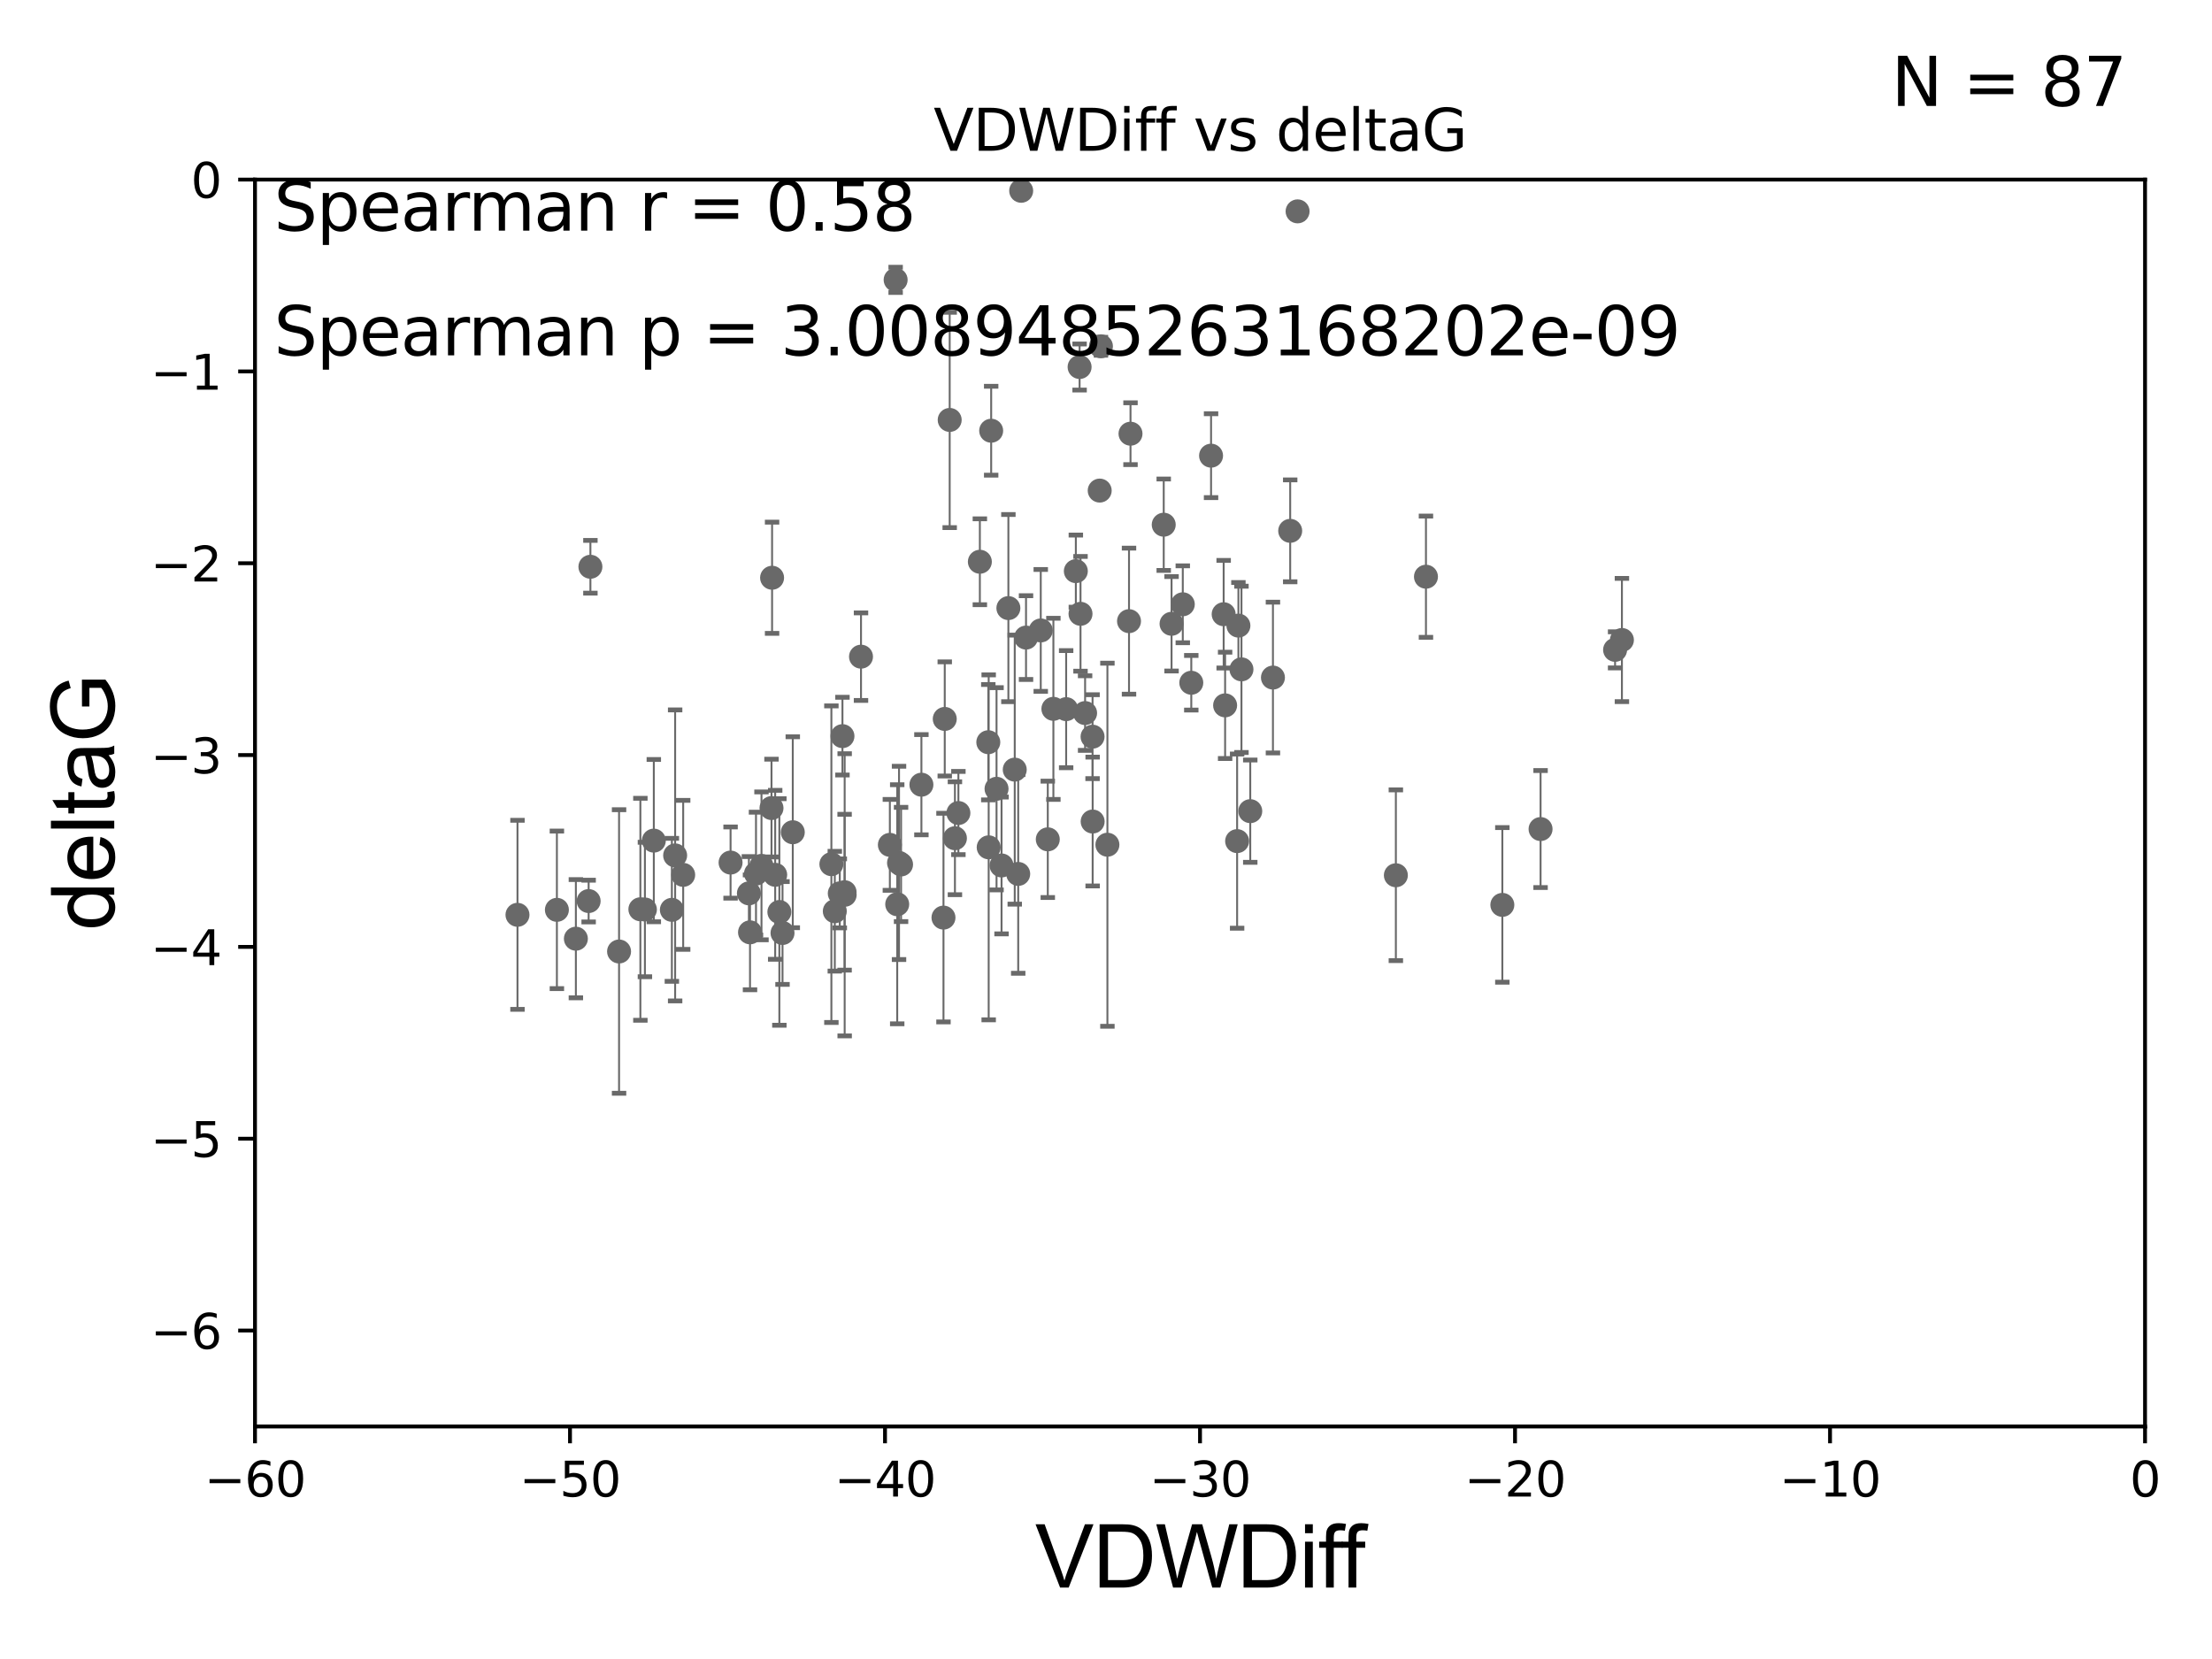 <?xml version="1.0" encoding="utf-8" standalone="no"?>
<!DOCTYPE svg PUBLIC "-//W3C//DTD SVG 1.1//EN"
  "http://www.w3.org/Graphics/SVG/1.1/DTD/svg11.dtd">
<svg xmlns:xlink="http://www.w3.org/1999/xlink" width="460.8pt" height="345.6pt" viewBox="0 0 460.8 345.6" xmlns="http://www.w3.org/2000/svg" version="1.1">
 <defs>
  <style type="text/css">*{stroke-linejoin: round; stroke-linecap: butt}</style>
 </defs>
 <g id="figure_1">
  <g id="patch_1">
   <path d="M 0 345.6 
L 460.8 345.6 
L 460.8 0 
L 0 0 
z
" style="fill: #ffffff"/>
  </g>
  <g id="axes_1">
   <g id="patch_2">
    <path d="M 53.12 297.16 
L 446.85 297.16 
L 446.85 37.411 
L 53.12 37.411 
z
" style="fill: #ffffff"/>
   </g>
   <g id="PathCollection_1">
    <defs>
     <path id="mb296436fd7" d="M 0 1.118 
C 0.297 1.118 0.581 1 0.791 0.791 
C 1 0.581 1.118 0.297 1.118 0 
C 1.118 -0.297 1 -0.581 0.791 -0.791 
C 0.581 -1 0.297 -1.118 0 -1.118 
C -0.297 -1.118 -0.581 -1 -0.791 -0.791 
C -1 -0.581 -1.118 -0.297 -1.118 0 
C -1.118 0.297 -1 0.581 -0.791 0.791 
C -0.581 1 -0.297 1.118 0 1.118 
z
" style="stroke: #696969"/>
    </defs>
    <g clip-path="url(#p3497ea4413)">
     <use xlink:href="#mb296436fd7" x="156.008" y="186.106" style="fill: #696969; stroke: #696969"/>
     <use xlink:href="#mb296436fd7" x="133.402" y="189.419" style="fill: #696969; stroke: #696969"/>
     <use xlink:href="#mb296436fd7" x="158.633" y="180.376" style="fill: #696969; stroke: #696969"/>
     <use xlink:href="#mb296436fd7" x="107.802" y="190.574" style="fill: #696969; stroke: #696969"/>
     <use xlink:href="#mb296436fd7" x="174.941" y="186.106" style="fill: #696969; stroke: #696969"/>
     <use xlink:href="#mb296436fd7" x="157.487" y="181.991" style="fill: #696969; stroke: #696969"/>
     <use xlink:href="#mb296436fd7" x="156.242" y="194.222" style="fill: #696969; stroke: #696969"/>
     <use xlink:href="#mb296436fd7" x="134.348" y="189.468" style="fill: #696969; stroke: #696969"/>
     <use xlink:href="#mb296436fd7" x="119.966" y="195.547" style="fill: #696969; stroke: #696969"/>
     <use xlink:href="#mb296436fd7" x="165.151" y="173.374" style="fill: #696969; stroke: #696969"/>
     <use xlink:href="#mb296436fd7" x="185.375" y="175.999" style="fill: #696969; stroke: #696969"/>
     <use xlink:href="#mb296436fd7" x="140.644" y="178.199" style="fill: #696969; stroke: #696969"/>
     <use xlink:href="#mb296436fd7" x="116.011" y="189.537" style="fill: #696969; stroke: #696969"/>
     <use xlink:href="#mb296436fd7" x="175.945" y="185.863" style="fill: #696969; stroke: #696969"/>
     <use xlink:href="#mb296436fd7" x="136.202" y="175.116" style="fill: #696969; stroke: #696969"/>
     <use xlink:href="#mb296436fd7" x="139.962" y="189.535" style="fill: #696969; stroke: #696969"/>
     <use xlink:href="#mb296436fd7" x="186.906" y="188.373" style="fill: #696969; stroke: #696969"/>
     <use xlink:href="#mb296436fd7" x="161.486" y="182.237" style="fill: #696969; stroke: #696969"/>
     <use xlink:href="#mb296436fd7" x="160.717" y="168.335" style="fill: #696969; stroke: #696969"/>
     <use xlink:href="#mb296436fd7" x="175.96" y="186.405" style="fill: #696969; stroke: #696969"/>
     <use xlink:href="#mb296436fd7" x="173.193" y="180.024" style="fill: #696969; stroke: #696969"/>
     <use xlink:href="#mb296436fd7" x="128.962" y="198.212" style="fill: #696969; stroke: #696969"/>
     <use xlink:href="#mb296436fd7" x="175.5" y="153.352" style="fill: #696969; stroke: #696969"/>
     <use xlink:href="#mb296436fd7" x="173.905" y="189.822" style="fill: #696969; stroke: #696969"/>
     <use xlink:href="#mb296436fd7" x="122.993" y="118.068" style="fill: #696969; stroke: #696969"/>
     <use xlink:href="#mb296436fd7" x="197.838" y="87.479" style="fill: #696969; stroke: #696969"/>
     <use xlink:href="#mb296436fd7" x="162.356" y="189.984" style="fill: #696969; stroke: #696969"/>
     <use xlink:href="#mb296436fd7" x="210.065" y="126.678" style="fill: #696969; stroke: #696969"/>
     <use xlink:href="#mb296436fd7" x="122.625" y="187.708" style="fill: #696969; stroke: #696969"/>
     <use xlink:href="#mb296436fd7" x="142.32" y="182.252" style="fill: #696969; stroke: #696969"/>
     <use xlink:href="#mb296436fd7" x="163.012" y="194.359" style="fill: #696969; stroke: #696969"/>
     <use xlink:href="#mb296436fd7" x="160.839" y="120.356" style="fill: #696969; stroke: #696969"/>
     <use xlink:href="#mb296436fd7" x="218.273" y="174.85" style="fill: #696969; stroke: #696969"/>
     <use xlink:href="#mb296436fd7" x="205.881" y="154.616" style="fill: #696969; stroke: #696969"/>
     <use xlink:href="#mb296436fd7" x="227.601" y="153.463" style="fill: #696969; stroke: #696969"/>
     <use xlink:href="#mb296436fd7" x="186.579" y="58.296" style="fill: #696969; stroke: #696969"/>
     <use xlink:href="#mb296436fd7" x="179.363" y="136.796" style="fill: #696969; stroke: #696969"/>
     <use xlink:href="#mb296436fd7" x="196.545" y="191.154" style="fill: #696969; stroke: #696969"/>
     <use xlink:href="#mb296436fd7" x="187.284" y="179.758" style="fill: #696969; stroke: #696969"/>
     <use xlink:href="#mb296436fd7" x="227.619" y="171.14" style="fill: #696969; stroke: #696969"/>
     <use xlink:href="#mb296436fd7" x="206.479" y="89.728" style="fill: #696969; stroke: #696969"/>
     <use xlink:href="#mb296436fd7" x="152.192" y="179.689" style="fill: #696969; stroke: #696969"/>
     <use xlink:href="#mb296436fd7" x="208.64" y="180.29" style="fill: #696969; stroke: #696969"/>
     <use xlink:href="#mb296436fd7" x="187.708" y="180.083" style="fill: #696969; stroke: #696969"/>
     <use xlink:href="#mb296436fd7" x="199.652" y="169.367" style="fill: #696969; stroke: #696969"/>
     <use xlink:href="#mb296436fd7" x="213.74" y="132.82" style="fill: #696969; stroke: #696969"/>
     <use xlink:href="#mb296436fd7" x="211.39" y="160.327" style="fill: #696969; stroke: #696969"/>
     <use xlink:href="#mb296436fd7" x="212.73" y="39.743" style="fill: #696969; stroke: #696969"/>
     <use xlink:href="#mb296436fd7" x="265.177" y="141.149" style="fill: #696969; stroke: #696969"/>
     <use xlink:href="#mb296436fd7" x="204.123" y="117.024" style="fill: #696969; stroke: #696969"/>
     <use xlink:href="#mb296436fd7" x="205.962" y="176.517" style="fill: #696969; stroke: #696969"/>
     <use xlink:href="#mb296436fd7" x="216.808" y="131.331" style="fill: #696969; stroke: #696969"/>
     <use xlink:href="#mb296436fd7" x="224.117" y="118.977" style="fill: #696969; stroke: #696969"/>
     <use xlink:href="#mb296436fd7" x="222.099" y="147.729" style="fill: #696969; stroke: #696969"/>
     <use xlink:href="#mb296436fd7" x="235.506" y="90.347" style="fill: #696969; stroke: #696969"/>
     <use xlink:href="#mb296436fd7" x="244.057" y="129.947" style="fill: #696969; stroke: #696969"/>
     <use xlink:href="#mb296436fd7" x="230.695" y="175.971" style="fill: #696969; stroke: #696969"/>
     <use xlink:href="#mb296436fd7" x="248.167" y="142.229" style="fill: #696969; stroke: #696969"/>
     <use xlink:href="#mb296436fd7" x="219.44" y="147.662" style="fill: #696969; stroke: #696969"/>
     <use xlink:href="#mb296436fd7" x="252.286" y="94.924" style="fill: #696969; stroke: #696969"/>
     <use xlink:href="#mb296436fd7" x="229.088" y="102.197" style="fill: #696969; stroke: #696969"/>
     <use xlink:href="#mb296436fd7" x="196.81" y="149.765" style="fill: #696969; stroke: #696969"/>
     <use xlink:href="#mb296436fd7" x="198.929" y="174.618" style="fill: #696969; stroke: #696969"/>
     <use xlink:href="#mb296436fd7" x="207.597" y="164.319" style="fill: #696969; stroke: #696969"/>
     <use xlink:href="#mb296436fd7" x="225.091" y="127.869" style="fill: #696969; stroke: #696969"/>
     <use xlink:href="#mb296436fd7" x="191.947" y="163.468" style="fill: #696969; stroke: #696969"/>
     <use xlink:href="#mb296436fd7" x="254.911" y="127.954" style="fill: #696969; stroke: #696969"/>
     <use xlink:href="#mb296436fd7" x="212.112" y="182.053" style="fill: #696969; stroke: #696969"/>
     <use xlink:href="#mb296436fd7" x="258.619" y="139.439" style="fill: #696969; stroke: #696969"/>
     <use xlink:href="#mb296436fd7" x="242.426" y="109.305" style="fill: #696969; stroke: #696969"/>
     <use xlink:href="#mb296436fd7" x="226.046" y="148.545" style="fill: #696969; stroke: #696969"/>
     <use xlink:href="#mb296436fd7" x="268.771" y="110.584" style="fill: #696969; stroke: #696969"/>
     <use xlink:href="#mb296436fd7" x="257.984" y="130.324" style="fill: #696969; stroke: #696969"/>
     <use xlink:href="#mb296436fd7" x="255.214" y="146.939" style="fill: #696969; stroke: #696969"/>
     <use xlink:href="#mb296436fd7" x="257.715" y="175.22" style="fill: #696969; stroke: #696969"/>
     <use xlink:href="#mb296436fd7" x="312.965" y="188.505" style="fill: #696969; stroke: #696969"/>
     <use xlink:href="#mb296436fd7" x="290.784" y="182.334" style="fill: #696969; stroke: #696969"/>
     <use xlink:href="#mb296436fd7" x="235.195" y="129.398" style="fill: #696969; stroke: #696969"/>
     <use xlink:href="#mb296436fd7" x="260.452" y="168.98" style="fill: #696969; stroke: #696969"/>
     <use xlink:href="#mb296436fd7" x="246.397" y="125.884" style="fill: #696969; stroke: #696969"/>
     <use xlink:href="#mb296436fd7" x="224.9" y="76.455" style="fill: #696969; stroke: #696969"/>
     <use xlink:href="#mb296436fd7" x="270.311" y="44.03" style="fill: #696969; stroke: #696969"/>
     <use xlink:href="#mb296436fd7" x="229.346" y="72.141" style="fill: #696969; stroke: #696969"/>
     <use xlink:href="#mb296436fd7" x="337.875" y="133.323" style="fill: #696969; stroke: #696969"/>
     <use xlink:href="#mb296436fd7" x="297.053" y="120.139" style="fill: #696969; stroke: #696969"/>
     <use xlink:href="#mb296436fd7" x="336.452" y="135.376" style="fill: #696969; stroke: #696969"/>
     <use xlink:href="#mb296436fd7" x="320.929" y="172.707" style="fill: #696969; stroke: #696969"/>
    </g>
   </g>
   <g id="matplotlib.axis_1">
    <g id="xtick_1">
     <g id="line2d_1">
      <defs>
       <path id="m4dc0617348" d="M 0 0 
L 0 3.5 
" style="stroke: #000000; stroke-width: 0.8"/>
      </defs>
      <g>
       <use xlink:href="#m4dc0617348" x="53.12" y="297.16" style="stroke: #000000; stroke-width: 0.8"/>
      </g>
     </g>
     <g id="text_1">
      <!-- −60 -->
      <g transform="translate(42.568 311.758)scale(0.1 -0.1)">
       <defs>
        <path id="DejaVuSans-2212" d="M 678 2272 
L 4684 2272 
L 4684 1741 
L 678 1741 
L 678 2272 
z
" transform="scale(0.016)"/>
        <path id="DejaVuSans-36" d="M 2113 2584 
Q 1688 2584 1439 2293 
Q 1191 2003 1191 1497 
Q 1191 994 1439 701 
Q 1688 409 2113 409 
Q 2538 409 2786 701 
Q 3034 994 3034 1497 
Q 3034 2003 2786 2293 
Q 2538 2584 2113 2584 
z
M 3366 4563 
L 3366 3988 
Q 3128 4100 2886 4159 
Q 2644 4219 2406 4219 
Q 1781 4219 1451 3797 
Q 1122 3375 1075 2522 
Q 1259 2794 1537 2939 
Q 1816 3084 2150 3084 
Q 2853 3084 3261 2657 
Q 3669 2231 3669 1497 
Q 3669 778 3244 343 
Q 2819 -91 2113 -91 
Q 1303 -91 875 529 
Q 447 1150 447 2328 
Q 447 3434 972 4092 
Q 1497 4750 2381 4750 
Q 2619 4750 2861 4703 
Q 3103 4656 3366 4563 
z
" transform="scale(0.016)"/>
        <path id="DejaVuSans-30" d="M 2034 4250 
Q 1547 4250 1301 3770 
Q 1056 3291 1056 2328 
Q 1056 1369 1301 889 
Q 1547 409 2034 409 
Q 2525 409 2770 889 
Q 3016 1369 3016 2328 
Q 3016 3291 2770 3770 
Q 2525 4250 2034 4250 
z
M 2034 4750 
Q 2819 4750 3233 4129 
Q 3647 3509 3647 2328 
Q 3647 1150 3233 529 
Q 2819 -91 2034 -91 
Q 1250 -91 836 529 
Q 422 1150 422 2328 
Q 422 3509 836 4129 
Q 1250 4750 2034 4750 
z
" transform="scale(0.016)"/>
       </defs>
       <use xlink:href="#DejaVuSans-2212"/>
       <use xlink:href="#DejaVuSans-36" x="83.789"/>
       <use xlink:href="#DejaVuSans-30" x="147.412"/>
      </g>
     </g>
    </g>
    <g id="xtick_2">
     <g id="line2d_2">
      <g>
       <use xlink:href="#m4dc0617348" x="118.742" y="297.16" style="stroke: #000000; stroke-width: 0.8"/>
      </g>
     </g>
     <g id="text_2">
      <!-- −50 -->
      <g transform="translate(108.189 311.758)scale(0.1 -0.1)">
       <defs>
        <path id="DejaVuSans-35" d="M 691 4666 
L 3169 4666 
L 3169 4134 
L 1269 4134 
L 1269 2991 
Q 1406 3038 1543 3061 
Q 1681 3084 1819 3084 
Q 2600 3084 3056 2656 
Q 3513 2228 3513 1497 
Q 3513 744 3044 326 
Q 2575 -91 1722 -91 
Q 1428 -91 1123 -41 
Q 819 9 494 109 
L 494 744 
Q 775 591 1075 516 
Q 1375 441 1709 441 
Q 2250 441 2565 725 
Q 2881 1009 2881 1497 
Q 2881 1984 2565 2268 
Q 2250 2553 1709 2553 
Q 1456 2553 1204 2497 
Q 953 2441 691 2322 
L 691 4666 
z
" transform="scale(0.016)"/>
       </defs>
       <use xlink:href="#DejaVuSans-2212"/>
       <use xlink:href="#DejaVuSans-35" x="83.789"/>
       <use xlink:href="#DejaVuSans-30" x="147.412"/>
      </g>
     </g>
    </g>
    <g id="xtick_3">
     <g id="line2d_3">
      <g>
       <use xlink:href="#m4dc0617348" x="184.363" y="297.16" style="stroke: #000000; stroke-width: 0.8"/>
      </g>
     </g>
     <g id="text_3">
      <!-- −40 -->
      <g transform="translate(173.811 311.758)scale(0.1 -0.1)">
       <defs>
        <path id="DejaVuSans-34" d="M 2419 4116 
L 825 1625 
L 2419 1625 
L 2419 4116 
z
M 2253 4666 
L 3047 4666 
L 3047 1625 
L 3713 1625 
L 3713 1100 
L 3047 1100 
L 3047 0 
L 2419 0 
L 2419 1100 
L 313 1100 
L 313 1709 
L 2253 4666 
z
" transform="scale(0.016)"/>
       </defs>
       <use xlink:href="#DejaVuSans-2212"/>
       <use xlink:href="#DejaVuSans-34" x="83.789"/>
       <use xlink:href="#DejaVuSans-30" x="147.412"/>
      </g>
     </g>
    </g>
    <g id="xtick_4">
     <g id="line2d_4">
      <g>
       <use xlink:href="#m4dc0617348" x="249.985" y="297.16" style="stroke: #000000; stroke-width: 0.8"/>
      </g>
     </g>
     <g id="text_4">
      <!-- −30 -->
      <g transform="translate(239.433 311.758)scale(0.1 -0.1)">
       <defs>
        <path id="DejaVuSans-33" d="M 2597 2516 
Q 3050 2419 3304 2112 
Q 3559 1806 3559 1356 
Q 3559 666 3084 287 
Q 2609 -91 1734 -91 
Q 1441 -91 1130 -33 
Q 819 25 488 141 
L 488 750 
Q 750 597 1062 519 
Q 1375 441 1716 441 
Q 2309 441 2620 675 
Q 2931 909 2931 1356 
Q 2931 1769 2642 2001 
Q 2353 2234 1838 2234 
L 1294 2234 
L 1294 2753 
L 1863 2753 
Q 2328 2753 2575 2939 
Q 2822 3125 2822 3475 
Q 2822 3834 2567 4026 
Q 2313 4219 1838 4219 
Q 1578 4219 1281 4162 
Q 984 4106 628 3988 
L 628 4550 
Q 988 4650 1302 4700 
Q 1616 4750 1894 4750 
Q 2613 4750 3031 4423 
Q 3450 4097 3450 3541 
Q 3450 3153 3228 2886 
Q 3006 2619 2597 2516 
z
" transform="scale(0.016)"/>
       </defs>
       <use xlink:href="#DejaVuSans-2212"/>
       <use xlink:href="#DejaVuSans-33" x="83.789"/>
       <use xlink:href="#DejaVuSans-30" x="147.412"/>
      </g>
     </g>
    </g>
    <g id="xtick_5">
     <g id="line2d_5">
      <g>
       <use xlink:href="#m4dc0617348" x="315.607" y="297.16" style="stroke: #000000; stroke-width: 0.8"/>
      </g>
     </g>
     <g id="text_5">
      <!-- −20 -->
      <g transform="translate(305.054 311.758)scale(0.1 -0.1)">
       <defs>
        <path id="DejaVuSans-32" d="M 1228 531 
L 3431 531 
L 3431 0 
L 469 0 
L 469 531 
Q 828 903 1448 1529 
Q 2069 2156 2228 2338 
Q 2531 2678 2651 2914 
Q 2772 3150 2772 3378 
Q 2772 3750 2511 3984 
Q 2250 4219 1831 4219 
Q 1534 4219 1204 4116 
Q 875 4013 500 3803 
L 500 4441 
Q 881 4594 1212 4672 
Q 1544 4750 1819 4750 
Q 2544 4750 2975 4387 
Q 3406 4025 3406 3419 
Q 3406 3131 3298 2873 
Q 3191 2616 2906 2266 
Q 2828 2175 2409 1742 
Q 1991 1309 1228 531 
z
" transform="scale(0.016)"/>
       </defs>
       <use xlink:href="#DejaVuSans-2212"/>
       <use xlink:href="#DejaVuSans-32" x="83.789"/>
       <use xlink:href="#DejaVuSans-30" x="147.412"/>
      </g>
     </g>
    </g>
    <g id="xtick_6">
     <g id="line2d_6">
      <g>
       <use xlink:href="#m4dc0617348" x="381.228" y="297.16" style="stroke: #000000; stroke-width: 0.8"/>
      </g>
     </g>
     <g id="text_6">
      <!-- −10 -->
      <g transform="translate(370.676 311.758)scale(0.1 -0.1)">
       <defs>
        <path id="DejaVuSans-31" d="M 794 531 
L 1825 531 
L 1825 4091 
L 703 3866 
L 703 4441 
L 1819 4666 
L 2450 4666 
L 2450 531 
L 3481 531 
L 3481 0 
L 794 0 
L 794 531 
z
" transform="scale(0.016)"/>
       </defs>
       <use xlink:href="#DejaVuSans-2212"/>
       <use xlink:href="#DejaVuSans-31" x="83.789"/>
       <use xlink:href="#DejaVuSans-30" x="147.412"/>
      </g>
     </g>
    </g>
    <g id="xtick_7">
     <g id="line2d_7">
      <g>
       <use xlink:href="#m4dc0617348" x="446.85" y="297.16" style="stroke: #000000; stroke-width: 0.8"/>
      </g>
     </g>
     <g id="text_7">
      <!-- 0 -->
      <g transform="translate(443.669 311.758)scale(0.1 -0.1)">
       <use xlink:href="#DejaVuSans-30"/>
      </g>
     </g>
    </g>
    <g id="text_8">
     <!-- VDWDiff -->
     <g transform="translate(215.644 330.722)scale(0.18 -0.18)">
      <defs>
       <path id="ArialMT-56" d="M 1803 0 
L 28 4581 
L 684 4581 
L 1875 1253 
Q 2019 853 2116 503 
Q 2222 878 2363 1253 
L 3600 4581 
L 4219 4581 
L 2425 0 
L 1803 0 
z
" transform="scale(0.016)"/>
       <path id="ArialMT-44" d="M 494 0 
L 494 4581 
L 2072 4581 
Q 2606 4581 2888 4516 
Q 3281 4425 3559 4188 
Q 3922 3881 4101 3404 
Q 4281 2928 4281 2316 
Q 4281 1794 4159 1391 
Q 4038 988 3847 723 
Q 3656 459 3429 307 
Q 3203 156 2883 78 
Q 2563 0 2147 0 
L 494 0 
z
M 1100 541 
L 2078 541 
Q 2531 541 2789 625 
Q 3047 709 3200 863 
Q 3416 1078 3536 1442 
Q 3656 1806 3656 2325 
Q 3656 3044 3420 3430 
Q 3184 3816 2847 3947 
Q 2603 4041 2063 4041 
L 1100 4041 
L 1100 541 
z
" transform="scale(0.016)"/>
       <path id="ArialMT-57" d="M 1294 0 
L 78 4581 
L 700 4581 
L 1397 1578 
Q 1509 1106 1591 641 
Q 1766 1375 1797 1488 
L 2669 4581 
L 3400 4581 
L 4056 2263 
Q 4303 1400 4413 641 
Q 4500 1075 4641 1638 
L 5359 4581 
L 5969 4581 
L 4713 0 
L 4128 0 
L 3163 3491 
Q 3041 3928 3019 4028 
Q 2947 3713 2884 3491 
L 1913 0 
L 1294 0 
z
" transform="scale(0.016)"/>
       <path id="ArialMT-69" d="M 425 3934 
L 425 4581 
L 988 4581 
L 988 3934 
L 425 3934 
z
M 425 0 
L 425 3319 
L 988 3319 
L 988 0 
L 425 0 
z
" transform="scale(0.016)"/>
       <path id="ArialMT-66" d="M 556 0 
L 556 2881 
L 59 2881 
L 59 3319 
L 556 3319 
L 556 3672 
Q 556 4006 616 4169 
Q 697 4388 901 4523 
Q 1106 4659 1475 4659 
Q 1713 4659 2000 4603 
L 1916 4113 
Q 1741 4144 1584 4144 
Q 1328 4144 1222 4034 
Q 1116 3925 1116 3625 
L 1116 3319 
L 1763 3319 
L 1763 2881 
L 1116 2881 
L 1116 0 
L 556 0 
z
" transform="scale(0.016)"/>
      </defs>
      <use xlink:href="#ArialMT-56"/>
      <use xlink:href="#ArialMT-44" x="66.699"/>
      <use xlink:href="#ArialMT-57" x="138.916"/>
      <use xlink:href="#ArialMT-44" x="233.301"/>
      <use xlink:href="#ArialMT-69" x="305.518"/>
      <use xlink:href="#ArialMT-66" x="327.734"/>
      <use xlink:href="#ArialMT-66" x="353.768"/>
     </g>
    </g>
   </g>
   <g id="matplotlib.axis_2">
    <g id="ytick_1">
     <g id="line2d_8">
      <defs>
       <path id="m7cfe0c51ae" d="M 0 0 
L -3.5 0 
" style="stroke: #000000; stroke-width: 0.8"/>
      </defs>
      <g>
       <use xlink:href="#m7cfe0c51ae" x="53.12" y="277.179" style="stroke: #000000; stroke-width: 0.8"/>
      </g>
     </g>
     <g id="text_9">
      <!-- −6 -->
      <g transform="translate(31.378 280.979)scale(0.1 -0.1)">
       <use xlink:href="#DejaVuSans-2212"/>
       <use xlink:href="#DejaVuSans-36" x="83.789"/>
      </g>
     </g>
    </g>
    <g id="ytick_2">
     <g id="line2d_9">
      <g>
       <use xlink:href="#m7cfe0c51ae" x="53.12" y="237.218" style="stroke: #000000; stroke-width: 0.8"/>
      </g>
     </g>
     <g id="text_10">
      <!-- −5 -->
      <g transform="translate(31.378 241.017)scale(0.1 -0.1)">
       <use xlink:href="#DejaVuSans-2212"/>
       <use xlink:href="#DejaVuSans-35" x="83.789"/>
      </g>
     </g>
    </g>
    <g id="ytick_3">
     <g id="line2d_10">
      <g>
       <use xlink:href="#m7cfe0c51ae" x="53.12" y="197.257" style="stroke: #000000; stroke-width: 0.8"/>
      </g>
     </g>
     <g id="text_11">
      <!-- −4 -->
      <g transform="translate(31.378 201.056)scale(0.1 -0.1)">
       <use xlink:href="#DejaVuSans-2212"/>
       <use xlink:href="#DejaVuSans-34" x="83.789"/>
      </g>
     </g>
    </g>
    <g id="ytick_4">
     <g id="line2d_11">
      <g>
       <use xlink:href="#m7cfe0c51ae" x="53.12" y="157.295" style="stroke: #000000; stroke-width: 0.8"/>
      </g>
     </g>
     <g id="text_12">
      <!-- −3 -->
      <g transform="translate(31.378 161.094)scale(0.1 -0.1)">
       <use xlink:href="#DejaVuSans-2212"/>
       <use xlink:href="#DejaVuSans-33" x="83.789"/>
      </g>
     </g>
    </g>
    <g id="ytick_5">
     <g id="line2d_12">
      <g>
       <use xlink:href="#m7cfe0c51ae" x="53.12" y="117.334" style="stroke: #000000; stroke-width: 0.8"/>
      </g>
     </g>
     <g id="text_13">
      <!-- −2 -->
      <g transform="translate(31.378 121.133)scale(0.1 -0.1)">
       <use xlink:href="#DejaVuSans-2212"/>
       <use xlink:href="#DejaVuSans-32" x="83.789"/>
      </g>
     </g>
    </g>
    <g id="ytick_6">
     <g id="line2d_13">
      <g>
       <use xlink:href="#m7cfe0c51ae" x="53.12" y="77.373" style="stroke: #000000; stroke-width: 0.8"/>
      </g>
     </g>
     <g id="text_14">
      <!-- −1 -->
      <g transform="translate(31.378 81.172)scale(0.1 -0.1)">
       <use xlink:href="#DejaVuSans-2212"/>
       <use xlink:href="#DejaVuSans-31" x="83.789"/>
      </g>
     </g>
    </g>
    <g id="ytick_7">
     <g id="line2d_14">
      <g>
       <use xlink:href="#m7cfe0c51ae" x="53.12" y="37.411" style="stroke: #000000; stroke-width: 0.8"/>
      </g>
     </g>
     <g id="text_15">
      <!-- 0 -->
      <g transform="translate(39.758 41.21)scale(0.1 -0.1)">
       <use xlink:href="#DejaVuSans-30"/>
      </g>
     </g>
    </g>
    <g id="text_16">
     <!-- deltaG -->
     <g transform="translate(23.8 193.8)rotate(-90)scale(0.18 -0.18)">
      <defs>
       <path id="ArialMT-64" d="M 2575 0 
L 2575 419 
Q 2259 -75 1647 -75 
Q 1250 -75 917 144 
Q 584 363 401 755 
Q 219 1147 219 1656 
Q 219 2153 384 2558 
Q 550 2963 881 3178 
Q 1213 3394 1622 3394 
Q 1922 3394 2156 3267 
Q 2391 3141 2538 2938 
L 2538 4581 
L 3097 4581 
L 3097 0 
L 2575 0 
z
M 797 1656 
Q 797 1019 1065 703 
Q 1334 388 1700 388 
Q 2069 388 2326 689 
Q 2584 991 2584 1609 
Q 2584 2291 2321 2609 
Q 2059 2928 1675 2928 
Q 1300 2928 1048 2622 
Q 797 2316 797 1656 
z
" transform="scale(0.016)"/>
       <path id="ArialMT-65" d="M 2694 1069 
L 3275 997 
Q 3138 488 2766 206 
Q 2394 -75 1816 -75 
Q 1088 -75 661 373 
Q 234 822 234 1631 
Q 234 2469 665 2931 
Q 1097 3394 1784 3394 
Q 2450 3394 2872 2941 
Q 3294 2488 3294 1666 
Q 3294 1616 3291 1516 
L 816 1516 
Q 847 969 1125 678 
Q 1403 388 1819 388 
Q 2128 388 2347 550 
Q 2566 713 2694 1069 
z
M 847 1978 
L 2700 1978 
Q 2663 2397 2488 2606 
Q 2219 2931 1791 2931 
Q 1403 2931 1139 2672 
Q 875 2413 847 1978 
z
" transform="scale(0.016)"/>
       <path id="ArialMT-6c" d="M 409 0 
L 409 4581 
L 972 4581 
L 972 0 
L 409 0 
z
" transform="scale(0.016)"/>
       <path id="ArialMT-74" d="M 1650 503 
L 1731 6 
Q 1494 -44 1306 -44 
Q 1000 -44 831 53 
Q 663 150 594 308 
Q 525 466 525 972 
L 525 2881 
L 113 2881 
L 113 3319 
L 525 3319 
L 525 4141 
L 1084 4478 
L 1084 3319 
L 1650 3319 
L 1650 2881 
L 1084 2881 
L 1084 941 
Q 1084 700 1114 631 
Q 1144 563 1211 522 
Q 1278 481 1403 481 
Q 1497 481 1650 503 
z
" transform="scale(0.016)"/>
       <path id="ArialMT-61" d="M 2588 409 
Q 2275 144 1986 34 
Q 1697 -75 1366 -75 
Q 819 -75 525 192 
Q 231 459 231 875 
Q 231 1119 342 1320 
Q 453 1522 633 1644 
Q 813 1766 1038 1828 
Q 1203 1872 1538 1913 
Q 2219 1994 2541 2106 
Q 2544 2222 2544 2253 
Q 2544 2597 2384 2738 
Q 2169 2928 1744 2928 
Q 1347 2928 1158 2789 
Q 969 2650 878 2297 
L 328 2372 
Q 403 2725 575 2942 
Q 747 3159 1072 3276 
Q 1397 3394 1825 3394 
Q 2250 3394 2515 3294 
Q 2781 3194 2906 3042 
Q 3031 2891 3081 2659 
Q 3109 2516 3109 2141 
L 3109 1391 
Q 3109 606 3145 398 
Q 3181 191 3288 0 
L 2700 0 
Q 2613 175 2588 409 
z
M 2541 1666 
Q 2234 1541 1622 1453 
Q 1275 1403 1131 1340 
Q 988 1278 909 1158 
Q 831 1038 831 891 
Q 831 666 1001 516 
Q 1172 366 1500 366 
Q 1825 366 2078 508 
Q 2331 650 2450 897 
Q 2541 1088 2541 1459 
L 2541 1666 
z
" transform="scale(0.016)"/>
       <path id="ArialMT-47" d="M 2638 1797 
L 2638 2334 
L 4578 2338 
L 4578 638 
Q 4131 281 3656 101 
Q 3181 -78 2681 -78 
Q 2006 -78 1454 211 
Q 903 500 622 1047 
Q 341 1594 341 2269 
Q 341 2938 620 3517 
Q 900 4097 1425 4378 
Q 1950 4659 2634 4659 
Q 3131 4659 3532 4498 
Q 3934 4338 4162 4050 
Q 4391 3763 4509 3300 
L 3963 3150 
Q 3859 3500 3706 3700 
Q 3553 3900 3268 4020 
Q 2984 4141 2638 4141 
Q 2222 4141 1919 4014 
Q 1616 3888 1430 3681 
Q 1244 3475 1141 3228 
Q 966 2803 966 2306 
Q 966 1694 1177 1281 
Q 1388 869 1791 669 
Q 2194 469 2647 469 
Q 3041 469 3416 620 
Q 3791 772 3984 944 
L 3984 1797 
L 2638 1797 
z
" transform="scale(0.016)"/>
      </defs>
      <use xlink:href="#ArialMT-64"/>
      <use xlink:href="#ArialMT-65" x="55.615"/>
      <use xlink:href="#ArialMT-6c" x="111.23"/>
      <use xlink:href="#ArialMT-74" x="133.447"/>
      <use xlink:href="#ArialMT-61" x="161.23"/>
      <use xlink:href="#ArialMT-47" x="216.846"/>
     </g>
    </g>
   </g>
   <g id="LineCollection_1">
    <path d="M 156.008 193.772 
L 156.008 178.44 
" clip-path="url(#p3497ea4413)" style="fill: none; stroke: #696969; stroke-width: 0.4"/>
    <path d="M 133.402 212.542 
L 133.402 166.296 
" clip-path="url(#p3497ea4413)" style="fill: none; stroke: #696969; stroke-width: 0.4"/>
    <path d="M 158.633 195.776 
L 158.633 164.976 
" clip-path="url(#p3497ea4413)" style="fill: none; stroke: #696969; stroke-width: 0.4"/>
    <path d="M 107.802 210.264 
L 107.802 170.885 
" clip-path="url(#p3497ea4413)" style="fill: none; stroke: #696969; stroke-width: 0.4"/>
    <path d="M 174.941 193.294 
L 174.941 178.917 
" clip-path="url(#p3497ea4413)" style="fill: none; stroke: #696969; stroke-width: 0.4"/>
    <path d="M 157.487 194.789 
L 157.487 169.193 
" clip-path="url(#p3497ea4413)" style="fill: none; stroke: #696969; stroke-width: 0.4"/>
    <path d="M 156.242 206.185 
L 156.242 182.259 
" clip-path="url(#p3497ea4413)" style="fill: none; stroke: #696969; stroke-width: 0.4"/>
    <path d="M 134.348 203.474 
L 134.348 175.462 
" clip-path="url(#p3497ea4413)" style="fill: none; stroke: #696969; stroke-width: 0.4"/>
    <path d="M 119.966 207.865 
L 119.966 183.229 
" clip-path="url(#p3497ea4413)" style="fill: none; stroke: #696969; stroke-width: 0.4"/>
    <path d="M 165.151 193.262 
L 165.151 153.485 
" clip-path="url(#p3497ea4413)" style="fill: none; stroke: #696969; stroke-width: 0.4"/>
    <path d="M 185.375 185.465 
L 185.375 166.533 
" clip-path="url(#p3497ea4413)" style="fill: none; stroke: #696969; stroke-width: 0.4"/>
    <path d="M 140.644 208.509 
L 140.644 147.888 
" clip-path="url(#p3497ea4413)" style="fill: none; stroke: #696969; stroke-width: 0.4"/>
    <path d="M 116.011 205.949 
L 116.011 173.124 
" clip-path="url(#p3497ea4413)" style="fill: none; stroke: #696969; stroke-width: 0.4"/>
    <path d="M 175.945 202.091 
L 175.945 169.634 
" clip-path="url(#p3497ea4413)" style="fill: none; stroke: #696969; stroke-width: 0.4"/>
    <path d="M 136.202 192.015 
L 136.202 158.217 
" clip-path="url(#p3497ea4413)" style="fill: none; stroke: #696969; stroke-width: 0.4"/>
    <path d="M 139.962 204.427 
L 139.962 174.643 
" clip-path="url(#p3497ea4413)" style="fill: none; stroke: #696969; stroke-width: 0.4"/>
    <path d="M 186.906 213.274 
L 186.906 163.471 
" clip-path="url(#p3497ea4413)" style="fill: none; stroke: #696969; stroke-width: 0.4"/>
    <path d="M 161.486 199.83 
L 161.486 164.644 
" clip-path="url(#p3497ea4413)" style="fill: none; stroke: #696969; stroke-width: 0.4"/>
    <path d="M 160.717 178.518 
L 160.717 158.152 
" clip-path="url(#p3497ea4413)" style="fill: none; stroke: #696969; stroke-width: 0.4"/>
    <path d="M 175.96 215.799 
L 175.96 157.011 
" clip-path="url(#p3497ea4413)" style="fill: none; stroke: #696969; stroke-width: 0.4"/>
    <path d="M 173.193 212.998 
L 173.193 147.05 
" clip-path="url(#p3497ea4413)" style="fill: none; stroke: #696969; stroke-width: 0.4"/>
    <path d="M 128.962 227.747 
L 128.962 168.678 
" clip-path="url(#p3497ea4413)" style="fill: none; stroke: #696969; stroke-width: 0.4"/>
    <path d="M 175.5 161.447 
L 175.5 145.257 
" clip-path="url(#p3497ea4413)" style="fill: none; stroke: #696969; stroke-width: 0.4"/>
    <path d="M 173.905 202.298 
L 173.905 177.345 
" clip-path="url(#p3497ea4413)" style="fill: none; stroke: #696969; stroke-width: 0.4"/>
    <path d="M 122.993 123.559 
L 122.993 112.578 
" clip-path="url(#p3497ea4413)" style="fill: none; stroke: #696969; stroke-width: 0.4"/>
    <path d="M 197.838 109.908 
L 197.838 65.051 
" clip-path="url(#p3497ea4413)" style="fill: none; stroke: #696969; stroke-width: 0.4"/>
    <path d="M 162.356 213.579 
L 162.356 166.389 
" clip-path="url(#p3497ea4413)" style="fill: none; stroke: #696969; stroke-width: 0.4"/>
    <path d="M 210.065 146.171 
L 210.065 107.186 
" clip-path="url(#p3497ea4413)" style="fill: none; stroke: #696969; stroke-width: 0.4"/>
    <path d="M 122.625 192.054 
L 122.625 183.361 
" clip-path="url(#p3497ea4413)" style="fill: none; stroke: #696969; stroke-width: 0.4"/>
    <path d="M 142.32 197.771 
L 142.32 166.733 
" clip-path="url(#p3497ea4413)" style="fill: none; stroke: #696969; stroke-width: 0.4"/>
    <path d="M 163.012 205.069 
L 163.012 183.649 
" clip-path="url(#p3497ea4413)" style="fill: none; stroke: #696969; stroke-width: 0.4"/>
    <path d="M 160.839 131.941 
L 160.839 108.772 
" clip-path="url(#p3497ea4413)" style="fill: none; stroke: #696969; stroke-width: 0.4"/>
    <path d="M 218.273 186.971 
L 218.273 162.729 
" clip-path="url(#p3497ea4413)" style="fill: none; stroke: #696969; stroke-width: 0.4"/>
    <path d="M 205.881 166.633 
L 205.881 142.598 
" clip-path="url(#p3497ea4413)" style="fill: none; stroke: #696969; stroke-width: 0.4"/>
    <path d="M 227.601 162.203 
L 227.601 144.722 
" clip-path="url(#p3497ea4413)" style="fill: none; stroke: #696969; stroke-width: 0.4"/>
    <path d="M 186.579 60.924 
L 186.579 55.667 
" clip-path="url(#p3497ea4413)" style="fill: none; stroke: #696969; stroke-width: 0.4"/>
    <path d="M 179.363 145.911 
L 179.363 127.681 
" clip-path="url(#p3497ea4413)" style="fill: none; stroke: #696969; stroke-width: 0.4"/>
    <path d="M 196.545 212.883 
L 196.545 169.424 
" clip-path="url(#p3497ea4413)" style="fill: none; stroke: #696969; stroke-width: 0.4"/>
    <path d="M 187.284 199.889 
L 187.284 159.627 
" clip-path="url(#p3497ea4413)" style="fill: none; stroke: #696969; stroke-width: 0.4"/>
    <path d="M 227.619 184.556 
L 227.619 157.723 
" clip-path="url(#p3497ea4413)" style="fill: none; stroke: #696969; stroke-width: 0.4"/>
    <path d="M 206.479 98.987 
L 206.479 80.469 
" clip-path="url(#p3497ea4413)" style="fill: none; stroke: #696969; stroke-width: 0.4"/>
    <path d="M 152.192 187.106 
L 152.192 172.272 
" clip-path="url(#p3497ea4413)" style="fill: none; stroke: #696969; stroke-width: 0.4"/>
    <path d="M 208.64 194.544 
L 208.64 166.036 
" clip-path="url(#p3497ea4413)" style="fill: none; stroke: #696969; stroke-width: 0.4"/>
    <path d="M 187.708 191.98 
L 187.708 168.185 
" clip-path="url(#p3497ea4413)" style="fill: none; stroke: #696969; stroke-width: 0.4"/>
    <path d="M 199.652 178.034 
L 199.652 160.701 
" clip-path="url(#p3497ea4413)" style="fill: none; stroke: #696969; stroke-width: 0.4"/>
    <path d="M 213.74 141.544 
L 213.74 124.096 
" clip-path="url(#p3497ea4413)" style="fill: none; stroke: #696969; stroke-width: 0.4"/>
    <path d="M 211.39 188.351 
L 211.39 132.303 
" clip-path="url(#p3497ea4413)" style="fill: none; stroke: #696969; stroke-width: 0.4"/>
    <path d="M 212.73 40.339 
L 212.73 39.147 
" clip-path="url(#p3497ea4413)" style="fill: none; stroke: #696969; stroke-width: 0.4"/>
    <path d="M 265.177 156.854 
L 265.177 125.445 
" clip-path="url(#p3497ea4413)" style="fill: none; stroke: #696969; stroke-width: 0.4"/>
    <path d="M 204.123 125.969 
L 204.123 108.079 
" clip-path="url(#p3497ea4413)" style="fill: none; stroke: #696969; stroke-width: 0.4"/>
    <path d="M 205.962 212.446 
L 205.962 140.589 
" clip-path="url(#p3497ea4413)" style="fill: none; stroke: #696969; stroke-width: 0.4"/>
    <path d="M 216.808 144.025 
L 216.808 118.637 
" clip-path="url(#p3497ea4413)" style="fill: none; stroke: #696969; stroke-width: 0.4"/>
    <path d="M 224.117 126.49 
L 224.117 111.463 
" clip-path="url(#p3497ea4413)" style="fill: none; stroke: #696969; stroke-width: 0.4"/>
    <path d="M 222.099 159.93 
L 222.099 135.529 
" clip-path="url(#p3497ea4413)" style="fill: none; stroke: #696969; stroke-width: 0.4"/>
    <path d="M 235.506 96.784 
L 235.506 83.909 
" clip-path="url(#p3497ea4413)" style="fill: none; stroke: #696969; stroke-width: 0.4"/>
    <path d="M 244.057 139.786 
L 244.057 120.108 
" clip-path="url(#p3497ea4413)" style="fill: none; stroke: #696969; stroke-width: 0.4"/>
    <path d="M 230.695 213.79 
L 230.695 138.152 
" clip-path="url(#p3497ea4413)" style="fill: none; stroke: #696969; stroke-width: 0.4"/>
    <path d="M 248.167 147.914 
L 248.167 136.544 
" clip-path="url(#p3497ea4413)" style="fill: none; stroke: #696969; stroke-width: 0.4"/>
    <path d="M 219.44 166.531 
L 219.44 128.793 
" clip-path="url(#p3497ea4413)" style="fill: none; stroke: #696969; stroke-width: 0.4"/>
    <path d="M 252.286 103.66 
L 252.286 86.189 
" clip-path="url(#p3497ea4413)" style="fill: none; stroke: #696969; stroke-width: 0.4"/>
    <path d="M 229.088 103.324 
L 229.088 101.07 
" clip-path="url(#p3497ea4413)" style="fill: none; stroke: #696969; stroke-width: 0.4"/>
    <path d="M 196.81 161.656 
L 196.81 137.874 
" clip-path="url(#p3497ea4413)" style="fill: none; stroke: #696969; stroke-width: 0.4"/>
    <path d="M 198.929 186.38 
L 198.929 162.857 
" clip-path="url(#p3497ea4413)" style="fill: none; stroke: #696969; stroke-width: 0.4"/>
    <path d="M 207.597 185.386 
L 207.597 143.252 
" clip-path="url(#p3497ea4413)" style="fill: none; stroke: #696969; stroke-width: 0.4"/>
    <path d="M 225.091 139.82 
L 225.091 115.917 
" clip-path="url(#p3497ea4413)" style="fill: none; stroke: #696969; stroke-width: 0.4"/>
    <path d="M 191.947 173.905 
L 191.947 153.031 
" clip-path="url(#p3497ea4413)" style="fill: none; stroke: #696969; stroke-width: 0.4"/>
    <path d="M 254.911 139.163 
L 254.911 116.746 
" clip-path="url(#p3497ea4413)" style="fill: none; stroke: #696969; stroke-width: 0.4"/>
    <path d="M 212.112 202.753 
L 212.112 161.353 
" clip-path="url(#p3497ea4413)" style="fill: none; stroke: #696969; stroke-width: 0.4"/>
    <path d="M 258.619 156.758 
L 258.619 122.12 
" clip-path="url(#p3497ea4413)" style="fill: none; stroke: #696969; stroke-width: 0.4"/>
    <path d="M 242.426 118.83 
L 242.426 99.781 
" clip-path="url(#p3497ea4413)" style="fill: none; stroke: #696969; stroke-width: 0.4"/>
    <path d="M 226.046 156.315 
L 226.046 140.775 
" clip-path="url(#p3497ea4413)" style="fill: none; stroke: #696969; stroke-width: 0.4"/>
    <path d="M 268.771 121.198 
L 268.771 99.969 
" clip-path="url(#p3497ea4413)" style="fill: none; stroke: #696969; stroke-width: 0.4"/>
    <path d="M 257.984 139.295 
L 257.984 121.353 
" clip-path="url(#p3497ea4413)" style="fill: none; stroke: #696969; stroke-width: 0.4"/>
    <path d="M 255.214 158.012 
L 255.214 135.866 
" clip-path="url(#p3497ea4413)" style="fill: none; stroke: #696969; stroke-width: 0.4"/>
    <path d="M 257.715 193.363 
L 257.715 157.077 
" clip-path="url(#p3497ea4413)" style="fill: none; stroke: #696969; stroke-width: 0.4"/>
    <path d="M 312.965 204.609 
L 312.965 172.4 
" clip-path="url(#p3497ea4413)" style="fill: none; stroke: #696969; stroke-width: 0.4"/>
    <path d="M 290.784 200.12 
L 290.784 164.548 
" clip-path="url(#p3497ea4413)" style="fill: none; stroke: #696969; stroke-width: 0.4"/>
    <path d="M 235.195 144.612 
L 235.195 114.184 
" clip-path="url(#p3497ea4413)" style="fill: none; stroke: #696969; stroke-width: 0.4"/>
    <path d="M 260.452 179.638 
L 260.452 158.322 
" clip-path="url(#p3497ea4413)" style="fill: none; stroke: #696969; stroke-width: 0.4"/>
    <path d="M 246.397 133.894 
L 246.397 117.874 
" clip-path="url(#p3497ea4413)" style="fill: none; stroke: #696969; stroke-width: 0.4"/>
    <path d="M 224.9 81.253 
L 224.9 71.657 
" clip-path="url(#p3497ea4413)" style="fill: none; stroke: #696969; stroke-width: 0.4"/>
    <path d="M 270.311 45.49 
L 270.311 42.569 
" clip-path="url(#p3497ea4413)" style="fill: none; stroke: #696969; stroke-width: 0.4"/>
    <path d="M 229.346 74.007 
L 229.346 70.275 
" clip-path="url(#p3497ea4413)" style="fill: none; stroke: #696969; stroke-width: 0.4"/>
    <path d="M 337.875 146.156 
L 337.875 120.491 
" clip-path="url(#p3497ea4413)" style="fill: none; stroke: #696969; stroke-width: 0.4"/>
    <path d="M 297.053 132.769 
L 297.053 107.508 
" clip-path="url(#p3497ea4413)" style="fill: none; stroke: #696969; stroke-width: 0.4"/>
    <path d="M 336.452 139.136 
L 336.452 131.615 
" clip-path="url(#p3497ea4413)" style="fill: none; stroke: #696969; stroke-width: 0.4"/>
    <path d="M 320.929 184.894 
L 320.929 160.52 
" clip-path="url(#p3497ea4413)" style="fill: none; stroke: #696969; stroke-width: 0.4"/>
   </g>
   <g id="line2d_15">
    <defs>
     <path id="me4dfd43fd6" d="M 1.5 0 
L -1.5 -0 
" style="stroke: #696969"/>
    </defs>
    <g clip-path="url(#p3497ea4413)">
     <use xlink:href="#me4dfd43fd6" x="156.008" y="193.772" style="fill: #696969; stroke: #696969"/>
     <use xlink:href="#me4dfd43fd6" x="133.402" y="212.542" style="fill: #696969; stroke: #696969"/>
     <use xlink:href="#me4dfd43fd6" x="158.633" y="195.776" style="fill: #696969; stroke: #696969"/>
     <use xlink:href="#me4dfd43fd6" x="107.802" y="210.264" style="fill: #696969; stroke: #696969"/>
     <use xlink:href="#me4dfd43fd6" x="174.941" y="193.294" style="fill: #696969; stroke: #696969"/>
     <use xlink:href="#me4dfd43fd6" x="157.487" y="194.789" style="fill: #696969; stroke: #696969"/>
     <use xlink:href="#me4dfd43fd6" x="156.242" y="206.185" style="fill: #696969; stroke: #696969"/>
     <use xlink:href="#me4dfd43fd6" x="134.348" y="203.474" style="fill: #696969; stroke: #696969"/>
     <use xlink:href="#me4dfd43fd6" x="119.966" y="207.865" style="fill: #696969; stroke: #696969"/>
     <use xlink:href="#me4dfd43fd6" x="165.151" y="193.262" style="fill: #696969; stroke: #696969"/>
     <use xlink:href="#me4dfd43fd6" x="185.375" y="185.465" style="fill: #696969; stroke: #696969"/>
     <use xlink:href="#me4dfd43fd6" x="140.644" y="208.509" style="fill: #696969; stroke: #696969"/>
     <use xlink:href="#me4dfd43fd6" x="116.011" y="205.949" style="fill: #696969; stroke: #696969"/>
     <use xlink:href="#me4dfd43fd6" x="175.945" y="202.091" style="fill: #696969; stroke: #696969"/>
     <use xlink:href="#me4dfd43fd6" x="136.202" y="192.015" style="fill: #696969; stroke: #696969"/>
     <use xlink:href="#me4dfd43fd6" x="139.962" y="204.427" style="fill: #696969; stroke: #696969"/>
     <use xlink:href="#me4dfd43fd6" x="186.906" y="213.274" style="fill: #696969; stroke: #696969"/>
     <use xlink:href="#me4dfd43fd6" x="161.486" y="199.83" style="fill: #696969; stroke: #696969"/>
     <use xlink:href="#me4dfd43fd6" x="160.717" y="178.518" style="fill: #696969; stroke: #696969"/>
     <use xlink:href="#me4dfd43fd6" x="175.96" y="215.799" style="fill: #696969; stroke: #696969"/>
     <use xlink:href="#me4dfd43fd6" x="173.193" y="212.998" style="fill: #696969; stroke: #696969"/>
     <use xlink:href="#me4dfd43fd6" x="128.962" y="227.747" style="fill: #696969; stroke: #696969"/>
     <use xlink:href="#me4dfd43fd6" x="175.5" y="161.447" style="fill: #696969; stroke: #696969"/>
     <use xlink:href="#me4dfd43fd6" x="173.905" y="202.298" style="fill: #696969; stroke: #696969"/>
     <use xlink:href="#me4dfd43fd6" x="122.993" y="123.559" style="fill: #696969; stroke: #696969"/>
     <use xlink:href="#me4dfd43fd6" x="197.838" y="109.908" style="fill: #696969; stroke: #696969"/>
     <use xlink:href="#me4dfd43fd6" x="162.356" y="213.579" style="fill: #696969; stroke: #696969"/>
     <use xlink:href="#me4dfd43fd6" x="210.065" y="146.171" style="fill: #696969; stroke: #696969"/>
     <use xlink:href="#me4dfd43fd6" x="122.625" y="192.054" style="fill: #696969; stroke: #696969"/>
     <use xlink:href="#me4dfd43fd6" x="142.32" y="197.771" style="fill: #696969; stroke: #696969"/>
     <use xlink:href="#me4dfd43fd6" x="163.012" y="205.069" style="fill: #696969; stroke: #696969"/>
     <use xlink:href="#me4dfd43fd6" x="160.839" y="131.941" style="fill: #696969; stroke: #696969"/>
     <use xlink:href="#me4dfd43fd6" x="218.273" y="186.971" style="fill: #696969; stroke: #696969"/>
     <use xlink:href="#me4dfd43fd6" x="205.881" y="166.633" style="fill: #696969; stroke: #696969"/>
     <use xlink:href="#me4dfd43fd6" x="227.601" y="162.203" style="fill: #696969; stroke: #696969"/>
     <use xlink:href="#me4dfd43fd6" x="186.579" y="60.924" style="fill: #696969; stroke: #696969"/>
     <use xlink:href="#me4dfd43fd6" x="179.363" y="145.911" style="fill: #696969; stroke: #696969"/>
     <use xlink:href="#me4dfd43fd6" x="196.545" y="212.883" style="fill: #696969; stroke: #696969"/>
     <use xlink:href="#me4dfd43fd6" x="187.284" y="199.889" style="fill: #696969; stroke: #696969"/>
     <use xlink:href="#me4dfd43fd6" x="227.619" y="184.556" style="fill: #696969; stroke: #696969"/>
     <use xlink:href="#me4dfd43fd6" x="206.479" y="98.987" style="fill: #696969; stroke: #696969"/>
     <use xlink:href="#me4dfd43fd6" x="152.192" y="187.106" style="fill: #696969; stroke: #696969"/>
     <use xlink:href="#me4dfd43fd6" x="208.64" y="194.544" style="fill: #696969; stroke: #696969"/>
     <use xlink:href="#me4dfd43fd6" x="187.708" y="191.98" style="fill: #696969; stroke: #696969"/>
     <use xlink:href="#me4dfd43fd6" x="199.652" y="178.034" style="fill: #696969; stroke: #696969"/>
     <use xlink:href="#me4dfd43fd6" x="213.74" y="141.544" style="fill: #696969; stroke: #696969"/>
     <use xlink:href="#me4dfd43fd6" x="211.39" y="188.351" style="fill: #696969; stroke: #696969"/>
     <use xlink:href="#me4dfd43fd6" x="212.73" y="40.339" style="fill: #696969; stroke: #696969"/>
     <use xlink:href="#me4dfd43fd6" x="265.177" y="156.854" style="fill: #696969; stroke: #696969"/>
     <use xlink:href="#me4dfd43fd6" x="204.123" y="125.969" style="fill: #696969; stroke: #696969"/>
     <use xlink:href="#me4dfd43fd6" x="205.962" y="212.446" style="fill: #696969; stroke: #696969"/>
     <use xlink:href="#me4dfd43fd6" x="216.808" y="144.025" style="fill: #696969; stroke: #696969"/>
     <use xlink:href="#me4dfd43fd6" x="224.117" y="126.49" style="fill: #696969; stroke: #696969"/>
     <use xlink:href="#me4dfd43fd6" x="222.099" y="159.93" style="fill: #696969; stroke: #696969"/>
     <use xlink:href="#me4dfd43fd6" x="235.506" y="96.784" style="fill: #696969; stroke: #696969"/>
     <use xlink:href="#me4dfd43fd6" x="244.057" y="139.786" style="fill: #696969; stroke: #696969"/>
     <use xlink:href="#me4dfd43fd6" x="230.695" y="213.79" style="fill: #696969; stroke: #696969"/>
     <use xlink:href="#me4dfd43fd6" x="248.167" y="147.914" style="fill: #696969; stroke: #696969"/>
     <use xlink:href="#me4dfd43fd6" x="219.44" y="166.531" style="fill: #696969; stroke: #696969"/>
     <use xlink:href="#me4dfd43fd6" x="252.286" y="103.66" style="fill: #696969; stroke: #696969"/>
     <use xlink:href="#me4dfd43fd6" x="229.088" y="103.324" style="fill: #696969; stroke: #696969"/>
     <use xlink:href="#me4dfd43fd6" x="196.81" y="161.656" style="fill: #696969; stroke: #696969"/>
     <use xlink:href="#me4dfd43fd6" x="198.929" y="186.38" style="fill: #696969; stroke: #696969"/>
     <use xlink:href="#me4dfd43fd6" x="207.597" y="185.386" style="fill: #696969; stroke: #696969"/>
     <use xlink:href="#me4dfd43fd6" x="225.091" y="139.82" style="fill: #696969; stroke: #696969"/>
     <use xlink:href="#me4dfd43fd6" x="191.947" y="173.905" style="fill: #696969; stroke: #696969"/>
     <use xlink:href="#me4dfd43fd6" x="254.911" y="139.163" style="fill: #696969; stroke: #696969"/>
     <use xlink:href="#me4dfd43fd6" x="212.112" y="202.753" style="fill: #696969; stroke: #696969"/>
     <use xlink:href="#me4dfd43fd6" x="258.619" y="156.758" style="fill: #696969; stroke: #696969"/>
     <use xlink:href="#me4dfd43fd6" x="242.426" y="118.83" style="fill: #696969; stroke: #696969"/>
     <use xlink:href="#me4dfd43fd6" x="226.046" y="156.315" style="fill: #696969; stroke: #696969"/>
     <use xlink:href="#me4dfd43fd6" x="268.771" y="121.198" style="fill: #696969; stroke: #696969"/>
     <use xlink:href="#me4dfd43fd6" x="257.984" y="139.295" style="fill: #696969; stroke: #696969"/>
     <use xlink:href="#me4dfd43fd6" x="255.214" y="158.012" style="fill: #696969; stroke: #696969"/>
     <use xlink:href="#me4dfd43fd6" x="257.715" y="193.363" style="fill: #696969; stroke: #696969"/>
     <use xlink:href="#me4dfd43fd6" x="312.965" y="204.609" style="fill: #696969; stroke: #696969"/>
     <use xlink:href="#me4dfd43fd6" x="290.784" y="200.12" style="fill: #696969; stroke: #696969"/>
     <use xlink:href="#me4dfd43fd6" x="235.195" y="144.612" style="fill: #696969; stroke: #696969"/>
     <use xlink:href="#me4dfd43fd6" x="260.452" y="179.638" style="fill: #696969; stroke: #696969"/>
     <use xlink:href="#me4dfd43fd6" x="246.397" y="133.894" style="fill: #696969; stroke: #696969"/>
     <use xlink:href="#me4dfd43fd6" x="224.9" y="81.253" style="fill: #696969; stroke: #696969"/>
     <use xlink:href="#me4dfd43fd6" x="270.311" y="45.49" style="fill: #696969; stroke: #696969"/>
     <use xlink:href="#me4dfd43fd6" x="229.346" y="74.007" style="fill: #696969; stroke: #696969"/>
     <use xlink:href="#me4dfd43fd6" x="337.875" y="146.156" style="fill: #696969; stroke: #696969"/>
     <use xlink:href="#me4dfd43fd6" x="297.053" y="132.769" style="fill: #696969; stroke: #696969"/>
     <use xlink:href="#me4dfd43fd6" x="336.452" y="139.136" style="fill: #696969; stroke: #696969"/>
     <use xlink:href="#me4dfd43fd6" x="320.929" y="184.894" style="fill: #696969; stroke: #696969"/>
    </g>
   </g>
   <g id="line2d_16">
    <g clip-path="url(#p3497ea4413)">
     <use xlink:href="#me4dfd43fd6" x="156.008" y="178.44" style="fill: #696969; stroke: #696969"/>
     <use xlink:href="#me4dfd43fd6" x="133.402" y="166.296" style="fill: #696969; stroke: #696969"/>
     <use xlink:href="#me4dfd43fd6" x="158.633" y="164.976" style="fill: #696969; stroke: #696969"/>
     <use xlink:href="#me4dfd43fd6" x="107.802" y="170.885" style="fill: #696969; stroke: #696969"/>
     <use xlink:href="#me4dfd43fd6" x="174.941" y="178.917" style="fill: #696969; stroke: #696969"/>
     <use xlink:href="#me4dfd43fd6" x="157.487" y="169.193" style="fill: #696969; stroke: #696969"/>
     <use xlink:href="#me4dfd43fd6" x="156.242" y="182.259" style="fill: #696969; stroke: #696969"/>
     <use xlink:href="#me4dfd43fd6" x="134.348" y="175.462" style="fill: #696969; stroke: #696969"/>
     <use xlink:href="#me4dfd43fd6" x="119.966" y="183.229" style="fill: #696969; stroke: #696969"/>
     <use xlink:href="#me4dfd43fd6" x="165.151" y="153.485" style="fill: #696969; stroke: #696969"/>
     <use xlink:href="#me4dfd43fd6" x="185.375" y="166.533" style="fill: #696969; stroke: #696969"/>
     <use xlink:href="#me4dfd43fd6" x="140.644" y="147.888" style="fill: #696969; stroke: #696969"/>
     <use xlink:href="#me4dfd43fd6" x="116.011" y="173.124" style="fill: #696969; stroke: #696969"/>
     <use xlink:href="#me4dfd43fd6" x="175.945" y="169.634" style="fill: #696969; stroke: #696969"/>
     <use xlink:href="#me4dfd43fd6" x="136.202" y="158.217" style="fill: #696969; stroke: #696969"/>
     <use xlink:href="#me4dfd43fd6" x="139.962" y="174.643" style="fill: #696969; stroke: #696969"/>
     <use xlink:href="#me4dfd43fd6" x="186.906" y="163.471" style="fill: #696969; stroke: #696969"/>
     <use xlink:href="#me4dfd43fd6" x="161.486" y="164.644" style="fill: #696969; stroke: #696969"/>
     <use xlink:href="#me4dfd43fd6" x="160.717" y="158.152" style="fill: #696969; stroke: #696969"/>
     <use xlink:href="#me4dfd43fd6" x="175.96" y="157.011" style="fill: #696969; stroke: #696969"/>
     <use xlink:href="#me4dfd43fd6" x="173.193" y="147.05" style="fill: #696969; stroke: #696969"/>
     <use xlink:href="#me4dfd43fd6" x="128.962" y="168.678" style="fill: #696969; stroke: #696969"/>
     <use xlink:href="#me4dfd43fd6" x="175.5" y="145.257" style="fill: #696969; stroke: #696969"/>
     <use xlink:href="#me4dfd43fd6" x="173.905" y="177.345" style="fill: #696969; stroke: #696969"/>
     <use xlink:href="#me4dfd43fd6" x="122.993" y="112.578" style="fill: #696969; stroke: #696969"/>
     <use xlink:href="#me4dfd43fd6" x="197.838" y="65.051" style="fill: #696969; stroke: #696969"/>
     <use xlink:href="#me4dfd43fd6" x="162.356" y="166.389" style="fill: #696969; stroke: #696969"/>
     <use xlink:href="#me4dfd43fd6" x="210.065" y="107.186" style="fill: #696969; stroke: #696969"/>
     <use xlink:href="#me4dfd43fd6" x="122.625" y="183.361" style="fill: #696969; stroke: #696969"/>
     <use xlink:href="#me4dfd43fd6" x="142.32" y="166.733" style="fill: #696969; stroke: #696969"/>
     <use xlink:href="#me4dfd43fd6" x="163.012" y="183.649" style="fill: #696969; stroke: #696969"/>
     <use xlink:href="#me4dfd43fd6" x="160.839" y="108.772" style="fill: #696969; stroke: #696969"/>
     <use xlink:href="#me4dfd43fd6" x="218.273" y="162.729" style="fill: #696969; stroke: #696969"/>
     <use xlink:href="#me4dfd43fd6" x="205.881" y="142.598" style="fill: #696969; stroke: #696969"/>
     <use xlink:href="#me4dfd43fd6" x="227.601" y="144.722" style="fill: #696969; stroke: #696969"/>
     <use xlink:href="#me4dfd43fd6" x="186.579" y="55.667" style="fill: #696969; stroke: #696969"/>
     <use xlink:href="#me4dfd43fd6" x="179.363" y="127.681" style="fill: #696969; stroke: #696969"/>
     <use xlink:href="#me4dfd43fd6" x="196.545" y="169.424" style="fill: #696969; stroke: #696969"/>
     <use xlink:href="#me4dfd43fd6" x="187.284" y="159.627" style="fill: #696969; stroke: #696969"/>
     <use xlink:href="#me4dfd43fd6" x="227.619" y="157.723" style="fill: #696969; stroke: #696969"/>
     <use xlink:href="#me4dfd43fd6" x="206.479" y="80.469" style="fill: #696969; stroke: #696969"/>
     <use xlink:href="#me4dfd43fd6" x="152.192" y="172.272" style="fill: #696969; stroke: #696969"/>
     <use xlink:href="#me4dfd43fd6" x="208.64" y="166.036" style="fill: #696969; stroke: #696969"/>
     <use xlink:href="#me4dfd43fd6" x="187.708" y="168.185" style="fill: #696969; stroke: #696969"/>
     <use xlink:href="#me4dfd43fd6" x="199.652" y="160.701" style="fill: #696969; stroke: #696969"/>
     <use xlink:href="#me4dfd43fd6" x="213.74" y="124.096" style="fill: #696969; stroke: #696969"/>
     <use xlink:href="#me4dfd43fd6" x="211.39" y="132.303" style="fill: #696969; stroke: #696969"/>
     <use xlink:href="#me4dfd43fd6" x="212.73" y="39.147" style="fill: #696969; stroke: #696969"/>
     <use xlink:href="#me4dfd43fd6" x="265.177" y="125.445" style="fill: #696969; stroke: #696969"/>
     <use xlink:href="#me4dfd43fd6" x="204.123" y="108.079" style="fill: #696969; stroke: #696969"/>
     <use xlink:href="#me4dfd43fd6" x="205.962" y="140.589" style="fill: #696969; stroke: #696969"/>
     <use xlink:href="#me4dfd43fd6" x="216.808" y="118.637" style="fill: #696969; stroke: #696969"/>
     <use xlink:href="#me4dfd43fd6" x="224.117" y="111.463" style="fill: #696969; stroke: #696969"/>
     <use xlink:href="#me4dfd43fd6" x="222.099" y="135.529" style="fill: #696969; stroke: #696969"/>
     <use xlink:href="#me4dfd43fd6" x="235.506" y="83.909" style="fill: #696969; stroke: #696969"/>
     <use xlink:href="#me4dfd43fd6" x="244.057" y="120.108" style="fill: #696969; stroke: #696969"/>
     <use xlink:href="#me4dfd43fd6" x="230.695" y="138.152" style="fill: #696969; stroke: #696969"/>
     <use xlink:href="#me4dfd43fd6" x="248.167" y="136.544" style="fill: #696969; stroke: #696969"/>
     <use xlink:href="#me4dfd43fd6" x="219.44" y="128.793" style="fill: #696969; stroke: #696969"/>
     <use xlink:href="#me4dfd43fd6" x="252.286" y="86.189" style="fill: #696969; stroke: #696969"/>
     <use xlink:href="#me4dfd43fd6" x="229.088" y="101.07" style="fill: #696969; stroke: #696969"/>
     <use xlink:href="#me4dfd43fd6" x="196.81" y="137.874" style="fill: #696969; stroke: #696969"/>
     <use xlink:href="#me4dfd43fd6" x="198.929" y="162.857" style="fill: #696969; stroke: #696969"/>
     <use xlink:href="#me4dfd43fd6" x="207.597" y="143.252" style="fill: #696969; stroke: #696969"/>
     <use xlink:href="#me4dfd43fd6" x="225.091" y="115.917" style="fill: #696969; stroke: #696969"/>
     <use xlink:href="#me4dfd43fd6" x="191.947" y="153.031" style="fill: #696969; stroke: #696969"/>
     <use xlink:href="#me4dfd43fd6" x="254.911" y="116.746" style="fill: #696969; stroke: #696969"/>
     <use xlink:href="#me4dfd43fd6" x="212.112" y="161.353" style="fill: #696969; stroke: #696969"/>
     <use xlink:href="#me4dfd43fd6" x="258.619" y="122.12" style="fill: #696969; stroke: #696969"/>
     <use xlink:href="#me4dfd43fd6" x="242.426" y="99.781" style="fill: #696969; stroke: #696969"/>
     <use xlink:href="#me4dfd43fd6" x="226.046" y="140.775" style="fill: #696969; stroke: #696969"/>
     <use xlink:href="#me4dfd43fd6" x="268.771" y="99.969" style="fill: #696969; stroke: #696969"/>
     <use xlink:href="#me4dfd43fd6" x="257.984" y="121.353" style="fill: #696969; stroke: #696969"/>
     <use xlink:href="#me4dfd43fd6" x="255.214" y="135.866" style="fill: #696969; stroke: #696969"/>
     <use xlink:href="#me4dfd43fd6" x="257.715" y="157.077" style="fill: #696969; stroke: #696969"/>
     <use xlink:href="#me4dfd43fd6" x="312.965" y="172.4" style="fill: #696969; stroke: #696969"/>
     <use xlink:href="#me4dfd43fd6" x="290.784" y="164.548" style="fill: #696969; stroke: #696969"/>
     <use xlink:href="#me4dfd43fd6" x="235.195" y="114.184" style="fill: #696969; stroke: #696969"/>
     <use xlink:href="#me4dfd43fd6" x="260.452" y="158.322" style="fill: #696969; stroke: #696969"/>
     <use xlink:href="#me4dfd43fd6" x="246.397" y="117.874" style="fill: #696969; stroke: #696969"/>
     <use xlink:href="#me4dfd43fd6" x="224.9" y="71.657" style="fill: #696969; stroke: #696969"/>
     <use xlink:href="#me4dfd43fd6" x="270.311" y="42.569" style="fill: #696969; stroke: #696969"/>
     <use xlink:href="#me4dfd43fd6" x="229.346" y="70.275" style="fill: #696969; stroke: #696969"/>
     <use xlink:href="#me4dfd43fd6" x="337.875" y="120.491" style="fill: #696969; stroke: #696969"/>
     <use xlink:href="#me4dfd43fd6" x="297.053" y="107.508" style="fill: #696969; stroke: #696969"/>
     <use xlink:href="#me4dfd43fd6" x="336.452" y="131.615" style="fill: #696969; stroke: #696969"/>
     <use xlink:href="#me4dfd43fd6" x="320.929" y="160.52" style="fill: #696969; stroke: #696969"/>
    </g>
   </g>
   <g id="line2d_17">
    <defs>
     <path id="m0cacbcdf01" d="M 0 2 
C 0.53 2 1.039 1.789 1.414 1.414 
C 1.789 1.039 2 0.53 2 0 
C 2 -0.53 1.789 -1.039 1.414 -1.414 
C 1.039 -1.789 0.53 -2 0 -2 
C -0.53 -2 -1.039 -1.789 -1.414 -1.414 
C -1.789 -1.039 -2 -0.53 -2 0 
C -2 0.53 -1.789 1.039 -1.414 1.414 
C -1.039 1.789 -0.53 2 0 2 
z
" style="stroke: #696969"/>
    </defs>
    <g clip-path="url(#p3497ea4413)">
     <use xlink:href="#m0cacbcdf01" x="156.008" y="186.106" style="fill: #696969; stroke: #696969"/>
     <use xlink:href="#m0cacbcdf01" x="133.402" y="189.419" style="fill: #696969; stroke: #696969"/>
     <use xlink:href="#m0cacbcdf01" x="158.633" y="180.376" style="fill: #696969; stroke: #696969"/>
     <use xlink:href="#m0cacbcdf01" x="107.802" y="190.574" style="fill: #696969; stroke: #696969"/>
     <use xlink:href="#m0cacbcdf01" x="174.941" y="186.106" style="fill: #696969; stroke: #696969"/>
     <use xlink:href="#m0cacbcdf01" x="157.487" y="181.991" style="fill: #696969; stroke: #696969"/>
     <use xlink:href="#m0cacbcdf01" x="156.242" y="194.222" style="fill: #696969; stroke: #696969"/>
     <use xlink:href="#m0cacbcdf01" x="134.348" y="189.468" style="fill: #696969; stroke: #696969"/>
     <use xlink:href="#m0cacbcdf01" x="119.966" y="195.547" style="fill: #696969; stroke: #696969"/>
     <use xlink:href="#m0cacbcdf01" x="165.151" y="173.374" style="fill: #696969; stroke: #696969"/>
     <use xlink:href="#m0cacbcdf01" x="185.375" y="175.999" style="fill: #696969; stroke: #696969"/>
     <use xlink:href="#m0cacbcdf01" x="140.644" y="178.199" style="fill: #696969; stroke: #696969"/>
     <use xlink:href="#m0cacbcdf01" x="116.011" y="189.537" style="fill: #696969; stroke: #696969"/>
     <use xlink:href="#m0cacbcdf01" x="175.945" y="185.863" style="fill: #696969; stroke: #696969"/>
     <use xlink:href="#m0cacbcdf01" x="136.202" y="175.116" style="fill: #696969; stroke: #696969"/>
     <use xlink:href="#m0cacbcdf01" x="139.962" y="189.535" style="fill: #696969; stroke: #696969"/>
     <use xlink:href="#m0cacbcdf01" x="186.906" y="188.373" style="fill: #696969; stroke: #696969"/>
     <use xlink:href="#m0cacbcdf01" x="161.486" y="182.237" style="fill: #696969; stroke: #696969"/>
     <use xlink:href="#m0cacbcdf01" x="160.717" y="168.335" style="fill: #696969; stroke: #696969"/>
     <use xlink:href="#m0cacbcdf01" x="175.96" y="186.405" style="fill: #696969; stroke: #696969"/>
     <use xlink:href="#m0cacbcdf01" x="173.193" y="180.024" style="fill: #696969; stroke: #696969"/>
     <use xlink:href="#m0cacbcdf01" x="128.962" y="198.212" style="fill: #696969; stroke: #696969"/>
     <use xlink:href="#m0cacbcdf01" x="175.5" y="153.352" style="fill: #696969; stroke: #696969"/>
     <use xlink:href="#m0cacbcdf01" x="173.905" y="189.822" style="fill: #696969; stroke: #696969"/>
     <use xlink:href="#m0cacbcdf01" x="122.993" y="118.068" style="fill: #696969; stroke: #696969"/>
     <use xlink:href="#m0cacbcdf01" x="197.838" y="87.479" style="fill: #696969; stroke: #696969"/>
     <use xlink:href="#m0cacbcdf01" x="162.356" y="189.984" style="fill: #696969; stroke: #696969"/>
     <use xlink:href="#m0cacbcdf01" x="210.065" y="126.678" style="fill: #696969; stroke: #696969"/>
     <use xlink:href="#m0cacbcdf01" x="122.625" y="187.708" style="fill: #696969; stroke: #696969"/>
     <use xlink:href="#m0cacbcdf01" x="142.32" y="182.252" style="fill: #696969; stroke: #696969"/>
     <use xlink:href="#m0cacbcdf01" x="163.012" y="194.359" style="fill: #696969; stroke: #696969"/>
     <use xlink:href="#m0cacbcdf01" x="160.839" y="120.356" style="fill: #696969; stroke: #696969"/>
     <use xlink:href="#m0cacbcdf01" x="218.273" y="174.85" style="fill: #696969; stroke: #696969"/>
     <use xlink:href="#m0cacbcdf01" x="205.881" y="154.616" style="fill: #696969; stroke: #696969"/>
     <use xlink:href="#m0cacbcdf01" x="227.601" y="153.463" style="fill: #696969; stroke: #696969"/>
     <use xlink:href="#m0cacbcdf01" x="186.579" y="58.296" style="fill: #696969; stroke: #696969"/>
     <use xlink:href="#m0cacbcdf01" x="179.363" y="136.796" style="fill: #696969; stroke: #696969"/>
     <use xlink:href="#m0cacbcdf01" x="196.545" y="191.154" style="fill: #696969; stroke: #696969"/>
     <use xlink:href="#m0cacbcdf01" x="187.284" y="179.758" style="fill: #696969; stroke: #696969"/>
     <use xlink:href="#m0cacbcdf01" x="227.619" y="171.14" style="fill: #696969; stroke: #696969"/>
     <use xlink:href="#m0cacbcdf01" x="206.479" y="89.728" style="fill: #696969; stroke: #696969"/>
     <use xlink:href="#m0cacbcdf01" x="152.192" y="179.689" style="fill: #696969; stroke: #696969"/>
     <use xlink:href="#m0cacbcdf01" x="208.64" y="180.29" style="fill: #696969; stroke: #696969"/>
     <use xlink:href="#m0cacbcdf01" x="187.708" y="180.083" style="fill: #696969; stroke: #696969"/>
     <use xlink:href="#m0cacbcdf01" x="199.652" y="169.367" style="fill: #696969; stroke: #696969"/>
     <use xlink:href="#m0cacbcdf01" x="213.74" y="132.82" style="fill: #696969; stroke: #696969"/>
     <use xlink:href="#m0cacbcdf01" x="211.39" y="160.327" style="fill: #696969; stroke: #696969"/>
     <use xlink:href="#m0cacbcdf01" x="212.73" y="39.743" style="fill: #696969; stroke: #696969"/>
     <use xlink:href="#m0cacbcdf01" x="265.177" y="141.149" style="fill: #696969; stroke: #696969"/>
     <use xlink:href="#m0cacbcdf01" x="204.123" y="117.024" style="fill: #696969; stroke: #696969"/>
     <use xlink:href="#m0cacbcdf01" x="205.962" y="176.517" style="fill: #696969; stroke: #696969"/>
     <use xlink:href="#m0cacbcdf01" x="216.808" y="131.331" style="fill: #696969; stroke: #696969"/>
     <use xlink:href="#m0cacbcdf01" x="224.117" y="118.977" style="fill: #696969; stroke: #696969"/>
     <use xlink:href="#m0cacbcdf01" x="222.099" y="147.729" style="fill: #696969; stroke: #696969"/>
     <use xlink:href="#m0cacbcdf01" x="235.506" y="90.347" style="fill: #696969; stroke: #696969"/>
     <use xlink:href="#m0cacbcdf01" x="244.057" y="129.947" style="fill: #696969; stroke: #696969"/>
     <use xlink:href="#m0cacbcdf01" x="230.695" y="175.971" style="fill: #696969; stroke: #696969"/>
     <use xlink:href="#m0cacbcdf01" x="248.167" y="142.229" style="fill: #696969; stroke: #696969"/>
     <use xlink:href="#m0cacbcdf01" x="219.44" y="147.662" style="fill: #696969; stroke: #696969"/>
     <use xlink:href="#m0cacbcdf01" x="252.286" y="94.924" style="fill: #696969; stroke: #696969"/>
     <use xlink:href="#m0cacbcdf01" x="229.088" y="102.197" style="fill: #696969; stroke: #696969"/>
     <use xlink:href="#m0cacbcdf01" x="196.81" y="149.765" style="fill: #696969; stroke: #696969"/>
     <use xlink:href="#m0cacbcdf01" x="198.929" y="174.618" style="fill: #696969; stroke: #696969"/>
     <use xlink:href="#m0cacbcdf01" x="207.597" y="164.319" style="fill: #696969; stroke: #696969"/>
     <use xlink:href="#m0cacbcdf01" x="225.091" y="127.869" style="fill: #696969; stroke: #696969"/>
     <use xlink:href="#m0cacbcdf01" x="191.947" y="163.468" style="fill: #696969; stroke: #696969"/>
     <use xlink:href="#m0cacbcdf01" x="254.911" y="127.954" style="fill: #696969; stroke: #696969"/>
     <use xlink:href="#m0cacbcdf01" x="212.112" y="182.053" style="fill: #696969; stroke: #696969"/>
     <use xlink:href="#m0cacbcdf01" x="258.619" y="139.439" style="fill: #696969; stroke: #696969"/>
     <use xlink:href="#m0cacbcdf01" x="242.426" y="109.305" style="fill: #696969; stroke: #696969"/>
     <use xlink:href="#m0cacbcdf01" x="226.046" y="148.545" style="fill: #696969; stroke: #696969"/>
     <use xlink:href="#m0cacbcdf01" x="268.771" y="110.584" style="fill: #696969; stroke: #696969"/>
     <use xlink:href="#m0cacbcdf01" x="257.984" y="130.324" style="fill: #696969; stroke: #696969"/>
     <use xlink:href="#m0cacbcdf01" x="255.214" y="146.939" style="fill: #696969; stroke: #696969"/>
     <use xlink:href="#m0cacbcdf01" x="257.715" y="175.22" style="fill: #696969; stroke: #696969"/>
     <use xlink:href="#m0cacbcdf01" x="312.965" y="188.505" style="fill: #696969; stroke: #696969"/>
     <use xlink:href="#m0cacbcdf01" x="290.784" y="182.334" style="fill: #696969; stroke: #696969"/>
     <use xlink:href="#m0cacbcdf01" x="235.195" y="129.398" style="fill: #696969; stroke: #696969"/>
     <use xlink:href="#m0cacbcdf01" x="260.452" y="168.98" style="fill: #696969; stroke: #696969"/>
     <use xlink:href="#m0cacbcdf01" x="246.397" y="125.884" style="fill: #696969; stroke: #696969"/>
     <use xlink:href="#m0cacbcdf01" x="224.9" y="76.455" style="fill: #696969; stroke: #696969"/>
     <use xlink:href="#m0cacbcdf01" x="270.311" y="44.03" style="fill: #696969; stroke: #696969"/>
     <use xlink:href="#m0cacbcdf01" x="229.346" y="72.141" style="fill: #696969; stroke: #696969"/>
     <use xlink:href="#m0cacbcdf01" x="337.875" y="133.323" style="fill: #696969; stroke: #696969"/>
     <use xlink:href="#m0cacbcdf01" x="297.053" y="120.139" style="fill: #696969; stroke: #696969"/>
     <use xlink:href="#m0cacbcdf01" x="336.452" y="135.376" style="fill: #696969; stroke: #696969"/>
     <use xlink:href="#m0cacbcdf01" x="320.929" y="172.707" style="fill: #696969; stroke: #696969"/>
    </g>
   </g>
   <g id="patch_3">
    <path d="M 53.12 297.16 
L 53.12 37.411 
" style="fill: none; stroke: #000000; stroke-width: 0.8; stroke-linejoin: miter; stroke-linecap: square"/>
   </g>
   <g id="patch_4">
    <path d="M 446.85 297.16 
L 446.85 37.411 
" style="fill: none; stroke: #000000; stroke-width: 0.8; stroke-linejoin: miter; stroke-linecap: square"/>
   </g>
   <g id="patch_5">
    <path d="M 53.12 297.16 
L 446.85 297.16 
" style="fill: none; stroke: #000000; stroke-width: 0.8; stroke-linejoin: miter; stroke-linecap: square"/>
   </g>
   <g id="patch_6">
    <path d="M 53.12 37.411 
L 446.85 37.411 
" style="fill: none; stroke: #000000; stroke-width: 0.8; stroke-linejoin: miter; stroke-linecap: square"/>
   </g>
   <g id="text_17">
    <!-- N = 87 -->
    <g transform="translate(393.994 22.074)scale(0.14 -0.14)">
     <defs>
      <path id="DejaVuSans-4e" d="M 628 4666 
L 1478 4666 
L 3547 763 
L 3547 4666 
L 4159 4666 
L 4159 0 
L 3309 0 
L 1241 3903 
L 1241 0 
L 628 0 
L 628 4666 
z
" transform="scale(0.016)"/>
      <path id="DejaVuSans-20" transform="scale(0.016)"/>
      <path id="DejaVuSans-3d" d="M 678 2906 
L 4684 2906 
L 4684 2381 
L 678 2381 
L 678 2906 
z
M 678 1631 
L 4684 1631 
L 4684 1100 
L 678 1100 
L 678 1631 
z
" transform="scale(0.016)"/>
      <path id="DejaVuSans-38" d="M 2034 2216 
Q 1584 2216 1326 1975 
Q 1069 1734 1069 1313 
Q 1069 891 1326 650 
Q 1584 409 2034 409 
Q 2484 409 2743 651 
Q 3003 894 3003 1313 
Q 3003 1734 2745 1975 
Q 2488 2216 2034 2216 
z
M 1403 2484 
Q 997 2584 770 2862 
Q 544 3141 544 3541 
Q 544 4100 942 4425 
Q 1341 4750 2034 4750 
Q 2731 4750 3128 4425 
Q 3525 4100 3525 3541 
Q 3525 3141 3298 2862 
Q 3072 2584 2669 2484 
Q 3125 2378 3379 2068 
Q 3634 1759 3634 1313 
Q 3634 634 3220 271 
Q 2806 -91 2034 -91 
Q 1263 -91 848 271 
Q 434 634 434 1313 
Q 434 1759 690 2068 
Q 947 2378 1403 2484 
z
M 1172 3481 
Q 1172 3119 1398 2916 
Q 1625 2713 2034 2713 
Q 2441 2713 2670 2916 
Q 2900 3119 2900 3481 
Q 2900 3844 2670 4047 
Q 2441 4250 2034 4250 
Q 1625 4250 1398 4047 
Q 1172 3844 1172 3481 
z
" transform="scale(0.016)"/>
      <path id="DejaVuSans-37" d="M 525 4666 
L 3525 4666 
L 3525 4397 
L 1831 0 
L 1172 0 
L 2766 4134 
L 525 4134 
L 525 4666 
z
" transform="scale(0.016)"/>
     </defs>
     <use xlink:href="#DejaVuSans-4e"/>
     <use xlink:href="#DejaVuSans-20" x="74.805"/>
     <use xlink:href="#DejaVuSans-3d" x="106.592"/>
     <use xlink:href="#DejaVuSans-20" x="190.381"/>
     <use xlink:href="#DejaVuSans-38" x="222.168"/>
     <use xlink:href="#DejaVuSans-37" x="285.791"/>
    </g>
   </g>
   <g id="text_18">
    <!-- Spearman r = 0.58 -->
    <g transform="translate(57.057 48.049)scale(0.14 -0.14)">
     <defs>
      <path id="DejaVuSans-53" d="M 3425 4513 
L 3425 3897 
Q 3066 4069 2747 4153 
Q 2428 4238 2131 4238 
Q 1616 4238 1336 4038 
Q 1056 3838 1056 3469 
Q 1056 3159 1242 3001 
Q 1428 2844 1947 2747 
L 2328 2669 
Q 3034 2534 3370 2195 
Q 3706 1856 3706 1288 
Q 3706 609 3251 259 
Q 2797 -91 1919 -91 
Q 1588 -91 1214 -16 
Q 841 59 441 206 
L 441 856 
Q 825 641 1194 531 
Q 1563 422 1919 422 
Q 2459 422 2753 634 
Q 3047 847 3047 1241 
Q 3047 1584 2836 1778 
Q 2625 1972 2144 2069 
L 1759 2144 
Q 1053 2284 737 2584 
Q 422 2884 422 3419 
Q 422 4038 858 4394 
Q 1294 4750 2059 4750 
Q 2388 4750 2728 4690 
Q 3069 4631 3425 4513 
z
" transform="scale(0.016)"/>
      <path id="DejaVuSans-70" d="M 1159 525 
L 1159 -1331 
L 581 -1331 
L 581 3500 
L 1159 3500 
L 1159 2969 
Q 1341 3281 1617 3432 
Q 1894 3584 2278 3584 
Q 2916 3584 3314 3078 
Q 3713 2572 3713 1747 
Q 3713 922 3314 415 
Q 2916 -91 2278 -91 
Q 1894 -91 1617 61 
Q 1341 213 1159 525 
z
M 3116 1747 
Q 3116 2381 2855 2742 
Q 2594 3103 2138 3103 
Q 1681 3103 1420 2742 
Q 1159 2381 1159 1747 
Q 1159 1113 1420 752 
Q 1681 391 2138 391 
Q 2594 391 2855 752 
Q 3116 1113 3116 1747 
z
" transform="scale(0.016)"/>
      <path id="DejaVuSans-65" d="M 3597 1894 
L 3597 1613 
L 953 1613 
Q 991 1019 1311 708 
Q 1631 397 2203 397 
Q 2534 397 2845 478 
Q 3156 559 3463 722 
L 3463 178 
Q 3153 47 2828 -22 
Q 2503 -91 2169 -91 
Q 1331 -91 842 396 
Q 353 884 353 1716 
Q 353 2575 817 3079 
Q 1281 3584 2069 3584 
Q 2775 3584 3186 3129 
Q 3597 2675 3597 1894 
z
M 3022 2063 
Q 3016 2534 2758 2815 
Q 2500 3097 2075 3097 
Q 1594 3097 1305 2825 
Q 1016 2553 972 2059 
L 3022 2063 
z
" transform="scale(0.016)"/>
      <path id="DejaVuSans-61" d="M 2194 1759 
Q 1497 1759 1228 1600 
Q 959 1441 959 1056 
Q 959 750 1161 570 
Q 1363 391 1709 391 
Q 2188 391 2477 730 
Q 2766 1069 2766 1631 
L 2766 1759 
L 2194 1759 
z
M 3341 1997 
L 3341 0 
L 2766 0 
L 2766 531 
Q 2569 213 2275 61 
Q 1981 -91 1556 -91 
Q 1019 -91 701 211 
Q 384 513 384 1019 
Q 384 1609 779 1909 
Q 1175 2209 1959 2209 
L 2766 2209 
L 2766 2266 
Q 2766 2663 2505 2880 
Q 2244 3097 1772 3097 
Q 1472 3097 1187 3025 
Q 903 2953 641 2809 
L 641 3341 
Q 956 3463 1253 3523 
Q 1550 3584 1831 3584 
Q 2591 3584 2966 3190 
Q 3341 2797 3341 1997 
z
" transform="scale(0.016)"/>
      <path id="DejaVuSans-72" d="M 2631 2963 
Q 2534 3019 2420 3045 
Q 2306 3072 2169 3072 
Q 1681 3072 1420 2755 
Q 1159 2438 1159 1844 
L 1159 0 
L 581 0 
L 581 3500 
L 1159 3500 
L 1159 2956 
Q 1341 3275 1631 3429 
Q 1922 3584 2338 3584 
Q 2397 3584 2469 3576 
Q 2541 3569 2628 3553 
L 2631 2963 
z
" transform="scale(0.016)"/>
      <path id="DejaVuSans-6d" d="M 3328 2828 
Q 3544 3216 3844 3400 
Q 4144 3584 4550 3584 
Q 5097 3584 5394 3201 
Q 5691 2819 5691 2113 
L 5691 0 
L 5113 0 
L 5113 2094 
Q 5113 2597 4934 2840 
Q 4756 3084 4391 3084 
Q 3944 3084 3684 2787 
Q 3425 2491 3425 1978 
L 3425 0 
L 2847 0 
L 2847 2094 
Q 2847 2600 2669 2842 
Q 2491 3084 2119 3084 
Q 1678 3084 1418 2786 
Q 1159 2488 1159 1978 
L 1159 0 
L 581 0 
L 581 3500 
L 1159 3500 
L 1159 2956 
Q 1356 3278 1631 3431 
Q 1906 3584 2284 3584 
Q 2666 3584 2933 3390 
Q 3200 3197 3328 2828 
z
" transform="scale(0.016)"/>
      <path id="DejaVuSans-6e" d="M 3513 2113 
L 3513 0 
L 2938 0 
L 2938 2094 
Q 2938 2591 2744 2837 
Q 2550 3084 2163 3084 
Q 1697 3084 1428 2787 
Q 1159 2491 1159 1978 
L 1159 0 
L 581 0 
L 581 3500 
L 1159 3500 
L 1159 2956 
Q 1366 3272 1645 3428 
Q 1925 3584 2291 3584 
Q 2894 3584 3203 3211 
Q 3513 2838 3513 2113 
z
" transform="scale(0.016)"/>
      <path id="DejaVuSans-2e" d="M 684 794 
L 1344 794 
L 1344 0 
L 684 0 
L 684 794 
z
" transform="scale(0.016)"/>
     </defs>
     <use xlink:href="#DejaVuSans-53"/>
     <use xlink:href="#DejaVuSans-70" x="63.477"/>
     <use xlink:href="#DejaVuSans-65" x="126.953"/>
     <use xlink:href="#DejaVuSans-61" x="188.477"/>
     <use xlink:href="#DejaVuSans-72" x="249.756"/>
     <use xlink:href="#DejaVuSans-6d" x="289.119"/>
     <use xlink:href="#DejaVuSans-61" x="386.531"/>
     <use xlink:href="#DejaVuSans-6e" x="447.811"/>
     <use xlink:href="#DejaVuSans-20" x="511.189"/>
     <use xlink:href="#DejaVuSans-72" x="542.977"/>
     <use xlink:href="#DejaVuSans-20" x="584.09"/>
     <use xlink:href="#DejaVuSans-3d" x="615.877"/>
     <use xlink:href="#DejaVuSans-20" x="699.666"/>
     <use xlink:href="#DejaVuSans-30" x="731.453"/>
     <use xlink:href="#DejaVuSans-2e" x="795.076"/>
     <use xlink:href="#DejaVuSans-35" x="826.863"/>
     <use xlink:href="#DejaVuSans-38" x="890.486"/>
    </g>
   </g>
   <g id="text_19">
    <!-- Spearman p = 3.0089485263168202e-09 -->
    <g transform="translate(57.057 74.024)scale(0.14 -0.14)">
     <defs>
      <path id="DejaVuSans-39" d="M 703 97 
L 703 672 
Q 941 559 1184 500 
Q 1428 441 1663 441 
Q 2288 441 2617 861 
Q 2947 1281 2994 2138 
Q 2813 1869 2534 1725 
Q 2256 1581 1919 1581 
Q 1219 1581 811 2004 
Q 403 2428 403 3163 
Q 403 3881 828 4315 
Q 1253 4750 1959 4750 
Q 2769 4750 3195 4129 
Q 3622 3509 3622 2328 
Q 3622 1225 3098 567 
Q 2575 -91 1691 -91 
Q 1453 -91 1209 -44 
Q 966 3 703 97 
z
M 1959 2075 
Q 2384 2075 2632 2365 
Q 2881 2656 2881 3163 
Q 2881 3666 2632 3958 
Q 2384 4250 1959 4250 
Q 1534 4250 1286 3958 
Q 1038 3666 1038 3163 
Q 1038 2656 1286 2365 
Q 1534 2075 1959 2075 
z
" transform="scale(0.016)"/>
      <path id="DejaVuSans-2d" d="M 313 2009 
L 1997 2009 
L 1997 1497 
L 313 1497 
L 313 2009 
z
" transform="scale(0.016)"/>
     </defs>
     <use xlink:href="#DejaVuSans-53"/>
     <use xlink:href="#DejaVuSans-70" x="63.477"/>
     <use xlink:href="#DejaVuSans-65" x="126.953"/>
     <use xlink:href="#DejaVuSans-61" x="188.477"/>
     <use xlink:href="#DejaVuSans-72" x="249.756"/>
     <use xlink:href="#DejaVuSans-6d" x="289.119"/>
     <use xlink:href="#DejaVuSans-61" x="386.531"/>
     <use xlink:href="#DejaVuSans-6e" x="447.811"/>
     <use xlink:href="#DejaVuSans-20" x="511.189"/>
     <use xlink:href="#DejaVuSans-70" x="542.977"/>
     <use xlink:href="#DejaVuSans-20" x="606.453"/>
     <use xlink:href="#DejaVuSans-3d" x="638.24"/>
     <use xlink:href="#DejaVuSans-20" x="722.029"/>
     <use xlink:href="#DejaVuSans-33" x="753.816"/>
     <use xlink:href="#DejaVuSans-2e" x="817.439"/>
     <use xlink:href="#DejaVuSans-30" x="849.227"/>
     <use xlink:href="#DejaVuSans-30" x="912.85"/>
     <use xlink:href="#DejaVuSans-38" x="976.473"/>
     <use xlink:href="#DejaVuSans-39" x="1040.096"/>
     <use xlink:href="#DejaVuSans-34" x="1103.719"/>
     <use xlink:href="#DejaVuSans-38" x="1167.342"/>
     <use xlink:href="#DejaVuSans-35" x="1230.965"/>
     <use xlink:href="#DejaVuSans-32" x="1294.588"/>
     <use xlink:href="#DejaVuSans-36" x="1358.211"/>
     <use xlink:href="#DejaVuSans-33" x="1421.834"/>
     <use xlink:href="#DejaVuSans-31" x="1485.457"/>
     <use xlink:href="#DejaVuSans-36" x="1549.08"/>
     <use xlink:href="#DejaVuSans-38" x="1612.703"/>
     <use xlink:href="#DejaVuSans-32" x="1676.326"/>
     <use xlink:href="#DejaVuSans-30" x="1739.949"/>
     <use xlink:href="#DejaVuSans-32" x="1803.572"/>
     <use xlink:href="#DejaVuSans-65" x="1867.195"/>
     <use xlink:href="#DejaVuSans-2d" x="1928.719"/>
     <use xlink:href="#DejaVuSans-30" x="1964.803"/>
     <use xlink:href="#DejaVuSans-39" x="2028.426"/>
    </g>
   </g>
   <g id="text_20">
    <!-- VDWDiff vs deltaG -->
    <g transform="translate(194.48 31.411)scale(0.12 -0.12)">
     <defs>
      <path id="DejaVuSans-56" d="M 1831 0 
L 50 4666 
L 709 4666 
L 2188 738 
L 3669 4666 
L 4325 4666 
L 2547 0 
L 1831 0 
z
" transform="scale(0.016)"/>
      <path id="DejaVuSans-44" d="M 1259 4147 
L 1259 519 
L 2022 519 
Q 2988 519 3436 956 
Q 3884 1394 3884 2338 
Q 3884 3275 3436 3711 
Q 2988 4147 2022 4147 
L 1259 4147 
z
M 628 4666 
L 1925 4666 
Q 3281 4666 3915 4102 
Q 4550 3538 4550 2338 
Q 4550 1131 3912 565 
Q 3275 0 1925 0 
L 628 0 
L 628 4666 
z
" transform="scale(0.016)"/>
      <path id="DejaVuSans-57" d="M 213 4666 
L 850 4666 
L 1831 722 
L 2809 4666 
L 3519 4666 
L 4500 722 
L 5478 4666 
L 6119 4666 
L 4947 0 
L 4153 0 
L 3169 4050 
L 2175 0 
L 1381 0 
L 213 4666 
z
" transform="scale(0.016)"/>
      <path id="DejaVuSans-69" d="M 603 3500 
L 1178 3500 
L 1178 0 
L 603 0 
L 603 3500 
z
M 603 4863 
L 1178 4863 
L 1178 4134 
L 603 4134 
L 603 4863 
z
" transform="scale(0.016)"/>
      <path id="DejaVuSans-66" d="M 2375 4863 
L 2375 4384 
L 1825 4384 
Q 1516 4384 1395 4259 
Q 1275 4134 1275 3809 
L 1275 3500 
L 2222 3500 
L 2222 3053 
L 1275 3053 
L 1275 0 
L 697 0 
L 697 3053 
L 147 3053 
L 147 3500 
L 697 3500 
L 697 3744 
Q 697 4328 969 4595 
Q 1241 4863 1831 4863 
L 2375 4863 
z
" transform="scale(0.016)"/>
      <path id="DejaVuSans-76" d="M 191 3500 
L 800 3500 
L 1894 563 
L 2988 3500 
L 3597 3500 
L 2284 0 
L 1503 0 
L 191 3500 
z
" transform="scale(0.016)"/>
      <path id="DejaVuSans-73" d="M 2834 3397 
L 2834 2853 
Q 2591 2978 2328 3040 
Q 2066 3103 1784 3103 
Q 1356 3103 1142 2972 
Q 928 2841 928 2578 
Q 928 2378 1081 2264 
Q 1234 2150 1697 2047 
L 1894 2003 
Q 2506 1872 2764 1633 
Q 3022 1394 3022 966 
Q 3022 478 2636 193 
Q 2250 -91 1575 -91 
Q 1294 -91 989 -36 
Q 684 19 347 128 
L 347 722 
Q 666 556 975 473 
Q 1284 391 1588 391 
Q 1994 391 2212 530 
Q 2431 669 2431 922 
Q 2431 1156 2273 1281 
Q 2116 1406 1581 1522 
L 1381 1569 
Q 847 1681 609 1914 
Q 372 2147 372 2553 
Q 372 3047 722 3315 
Q 1072 3584 1716 3584 
Q 2034 3584 2315 3537 
Q 2597 3491 2834 3397 
z
" transform="scale(0.016)"/>
      <path id="DejaVuSans-64" d="M 2906 2969 
L 2906 4863 
L 3481 4863 
L 3481 0 
L 2906 0 
L 2906 525 
Q 2725 213 2448 61 
Q 2172 -91 1784 -91 
Q 1150 -91 751 415 
Q 353 922 353 1747 
Q 353 2572 751 3078 
Q 1150 3584 1784 3584 
Q 2172 3584 2448 3432 
Q 2725 3281 2906 2969 
z
M 947 1747 
Q 947 1113 1208 752 
Q 1469 391 1925 391 
Q 2381 391 2643 752 
Q 2906 1113 2906 1747 
Q 2906 2381 2643 2742 
Q 2381 3103 1925 3103 
Q 1469 3103 1208 2742 
Q 947 2381 947 1747 
z
" transform="scale(0.016)"/>
      <path id="DejaVuSans-6c" d="M 603 4863 
L 1178 4863 
L 1178 0 
L 603 0 
L 603 4863 
z
" transform="scale(0.016)"/>
      <path id="DejaVuSans-74" d="M 1172 4494 
L 1172 3500 
L 2356 3500 
L 2356 3053 
L 1172 3053 
L 1172 1153 
Q 1172 725 1289 603 
Q 1406 481 1766 481 
L 2356 481 
L 2356 0 
L 1766 0 
Q 1100 0 847 248 
Q 594 497 594 1153 
L 594 3053 
L 172 3053 
L 172 3500 
L 594 3500 
L 594 4494 
L 1172 4494 
z
" transform="scale(0.016)"/>
      <path id="DejaVuSans-47" d="M 3809 666 
L 3809 1919 
L 2778 1919 
L 2778 2438 
L 4434 2438 
L 4434 434 
Q 4069 175 3628 42 
Q 3188 -91 2688 -91 
Q 1594 -91 976 548 
Q 359 1188 359 2328 
Q 359 3472 976 4111 
Q 1594 4750 2688 4750 
Q 3144 4750 3555 4637 
Q 3966 4525 4313 4306 
L 4313 3634 
Q 3963 3931 3569 4081 
Q 3175 4231 2741 4231 
Q 1884 4231 1454 3753 
Q 1025 3275 1025 2328 
Q 1025 1384 1454 906 
Q 1884 428 2741 428 
Q 3075 428 3337 486 
Q 3600 544 3809 666 
z
" transform="scale(0.016)"/>
     </defs>
     <use xlink:href="#DejaVuSans-56"/>
     <use xlink:href="#DejaVuSans-44" x="68.408"/>
     <use xlink:href="#DejaVuSans-57" x="145.41"/>
     <use xlink:href="#DejaVuSans-44" x="244.287"/>
     <use xlink:href="#DejaVuSans-69" x="321.289"/>
     <use xlink:href="#DejaVuSans-66" x="349.072"/>
     <use xlink:href="#DejaVuSans-66" x="384.277"/>
     <use xlink:href="#DejaVuSans-20" x="419.482"/>
     <use xlink:href="#DejaVuSans-76" x="451.27"/>
     <use xlink:href="#DejaVuSans-73" x="510.449"/>
     <use xlink:href="#DejaVuSans-20" x="562.549"/>
     <use xlink:href="#DejaVuSans-64" x="594.336"/>
     <use xlink:href="#DejaVuSans-65" x="657.812"/>
     <use xlink:href="#DejaVuSans-6c" x="719.336"/>
     <use xlink:href="#DejaVuSans-74" x="747.119"/>
     <use xlink:href="#DejaVuSans-61" x="786.328"/>
     <use xlink:href="#DejaVuSans-47" x="847.607"/>
    </g>
   </g>
  </g>
 </g>
 <defs>
  <clipPath id="p3497ea4413">
   <rect x="53.12" y="37.411" width="393.73" height="259.749"/>
  </clipPath>
 </defs>
</svg>

